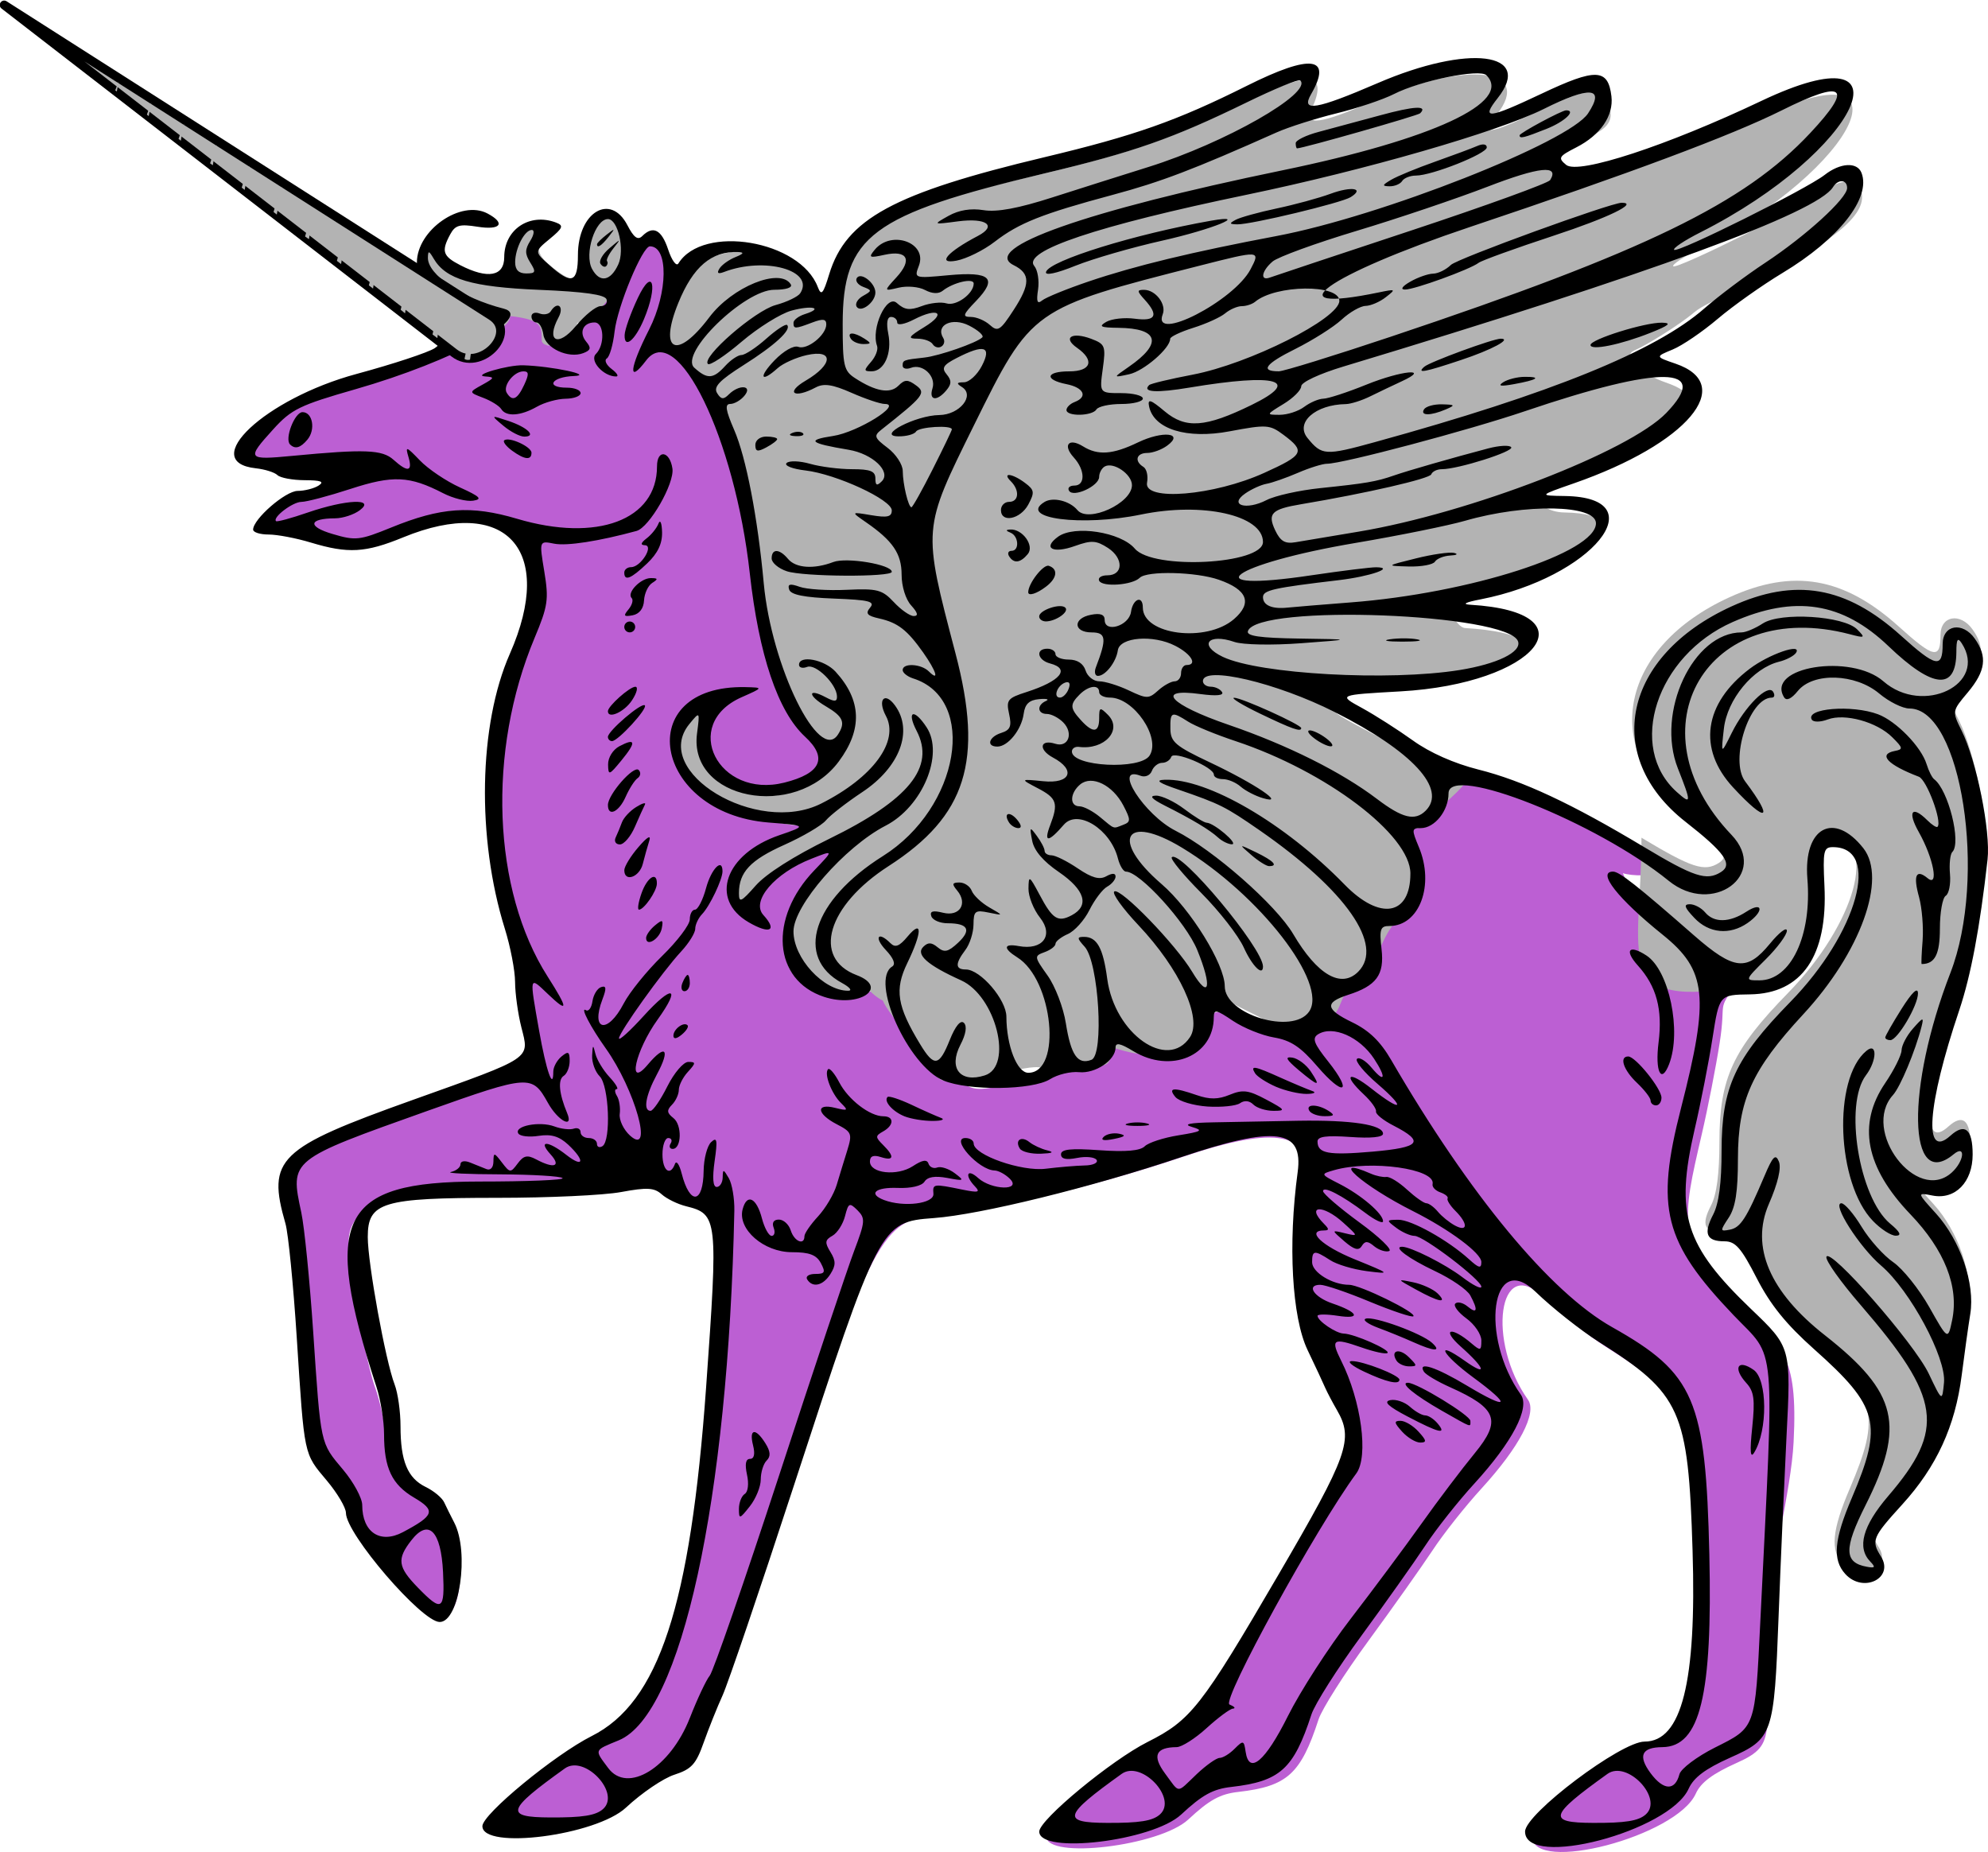 <?xml version="1.0" encoding="UTF-8" standalone="no"?>
<!-- Created with Inkscape (http://www.inkscape.org/) -->

<svg
   xmlns:dc="http://purl.org/dc/elements/1.1/"
   xmlns:cc="http://creativecommons.org/ns#"
   xmlns:rdf="http://www.w3.org/1999/02/22-rdf-syntax-ns#"
   xmlns:svg="http://www.w3.org/2000/svg"
   xmlns="http://www.w3.org/2000/svg"
   xmlns:sodipodi="http://sodipodi.sourceforge.net/DTD/sodipodi-0.dtd"
   xmlns:inkscape="http://www.inkscape.org/namespaces/inkscape"
   width="906.799"
   height="844.771"
   id="svg6056"
   version="1.1"
   inkscape:version="0.48.3.1 r9886"
   sodipodi:docname="I.Party.svg">
  <defs
     id="defs6058" />
  <sodipodi:namedview
     inkscape:document-units="in"
     pagecolor="#ffffff"
     bordercolor="#666666"
     borderopacity="1.0"
     inkscape:pageopacity="0.0"
     inkscape:pageshadow="2"
     inkscape:zoom="0.18888889"
     inkscape:cx="1831.8083"
     inkscape:cy="-536.77584"
     inkscape:current-layer="layer1"
     id="namedview6060"
     showgrid="false"
     units="in"
     fit-margin-top="0"
     fit-margin-left="0"
     fit-margin-right="0"
     fit-margin-bottom="0"
     inkscape:window-width="1215"
     inkscape:window-height="776"
     inkscape:window-x="65"
     inkscape:window-y="24"
     inkscape:window-maximized="1" />
  <g
     inkscape:groupmode="layer"
     id="layer4"
     inkscape:label="Color"
     style="display:inline"
     sodipodi:insensitive="true"
     transform="translate(11.798,52.001)">
    <path
       d="m 251.587,95.278 c -4.984,12.804 -3.091,12.626 -54.526,5.155 3.015,-25.417 -15.622,-25.737 -15.622,-31.447 0,-12.858 15.461,-28.658 27.225,-23.073 8.223,3.899 9.192,4.929 -1.119,3.469 -7.95,-1.127 -14.85,2.399 -17.078,6.097 -4.02,6.656 0.849,13.69 8.652,17.273 12.22,5.602 21.118,1.698 21.118,-5.891 0,-10.985 9.211,-21.357 20.979,-17.35 3.447,1.172 3.027,2.133 -2.832,6.438 -6.887,5.057 -4.809,8.734 1.996,14.124 9.844,7.801 12.594,6.917 12.594,-4.058 0,-16.938 14.448,-24.704 21.97,-11.811 2.871,4.929 4.62,6.067 6.607,4.301 4.842,-4.291 8.578,-2.546 11.53,5.39 1.593,4.28 3.619,6.736 4.515,5.46 -29.497,24.848 -19.636,17.731 -46.009,25.925 z"
       id="path8263-4-9-6-7"
       inkscape:connector-curvature="0"
       style="fill:#b3b3b3;display:inline"
       sodipodi:nodetypes="ccsccccscccsccccc"
       inkscape:transform-center-x="-157.24785"
       inkscape:transform-center-y="173.30604" />
    <path
       d="m 465.489,785.719 c 0,-5.36 32.84,-32.52 49.44,-40.88 19.72,-9.92 24.48,-15.96 59.52,-76.04 32.04,-54.88 34.56,-62.04 26.8,-75.4 -2,-3.44 -4.32,-7.88 -5.24,-9.92 -0.88,-2.08 -4.52,-9.88 -8.12,-17.4 -7.16,-14.96 -9,-48.32 -4.52,-81.2 2.68,-19.64 -12.098,-23.864 -55.218,-9.344 -40.84,13.76 -89.825,25.231 -111.145,26.791 -24.36,1.8 -29.604,4.498 -68.964,125.058 -15.2,46.56 -29.357,85.245 -31.837,90.725 -2.48,5.44 -6.36,15.16 -8.64,21.56 -3.48,9.84 -5.52,12.08 -13.28,14.6 -5.064,1.6 -15.016,8.36 -22.124,15 -13.64,12.76 -53.886,19.763 -60.668,13.97 -4.136,-3.533 32.932,-32.56 49.836,-41.08 30.612,-15.36 45.04,-59.32 52.2,-159 5.52,-77.24 5.966,-84.57 -8.474,-88.17 -3.88,-0.96 -8.864,-3.4 -11.128,-5.44 -3.416,-3.04 -6.584,-3.24 -18.512,-1.04 -7.912,1.48 -33.591,0.379 -56.663,0.379 -52.692,0 -71.496,9.428 -71.496,25.308 0,12 8.112,56.56 12.244,67.24 1.48,3.84 5.28,19.182 5.28,25.862 0,15.88 10.321,18.473 18.565,22.513 3.716,1.8 9.139,7.221 10.079,9.301 0.944,2.04 -0.867,6.2 0.713,9.24 7,13.52 3.951,37.892 -5.025,37.892 -8.204,0 -39.866,-36.325 -39.866,-45.885 0,-2.4 -3.928,-9.04 -8.732,-14.76 -10.588,-12.6 -10.188,-10.72 -13.692,-65.12 -1.56,-24.2 -3.876,-47.64 -5.148,-52.04 -8.52,-29.6 -3.564,-34.44 58.016,-56.44 55.168,-19.72 53.292,-18.48 49.572,-33.16 -1.556,-6.16 -2.84,-15.44 -2.86,-20.64 -0.016,-5.2 -2.12,-16.12 -4.676,-24.32 -12.908,-41.32 -11.964,-93.08 2.292,-125.4 20.932,-47.52 1.756,-78.803 -45.076,-59.579 -17.252,7.08 -24.821,10.749 -41.781,5.629 -6.72,-2.04 -16.05,-5.941 -19.942,-5.941 -3.892,0 -7.722,1.584 -7.722,0.344 0,-4.8 12.156,-14.714 17.716,-14.75 3.216,-0.02 7.528,-1.12 9.58,-2.44 2.752,-1.772 3.986,-6.614 -3.442,-6.642 -5.548,-0.02 -11.148,-1.068 -12.448,-2.328 -1.304,-1.256 -5.728,-2.652 -9.836,-3.1 -26.58,-2.884 1.326,-27.57 42.994,-38.83 16.612,-4.488 32.692,-9.792 35.728,-11.788 5.596,-3.676 24.631,-7.082 20.807,-7.082 -5.768,0 10.271,-3.223 10.271,-9.807 15.642,1.717 14.173,5.251 14.489,11.637 2.948,5.684 20.848,-0.553 49.057,-45.868 9.567,10.661 4.073,-8.579 10.124,16.738 1.6,4.14 -8.176,41.989 -5.416,32.933 19.557,3.935 20.206,15.069 26.834,31.219 8.119,19.783 9.721,13.592 9.604,30.765 -0.117,17.173 7.917,38.931 10.258,52.476 0.585,3.386 0.144,21.189 21.546,60.733 -5.773,-11.788 30.914,41.214 -40.901,19.899 -16.535,-18.79 6.857,-38.763 6.857,-38.763 0,0 -22.141,-9.181 -26.849,30.085 -1.772,14.783 47.125,33.42 61.122,30.161 8.75,-2.037 -25.523,6.144 -30.11,16.125 -5.958,12.962 -9.345,13.757 -4.692,21.212 4.653,7.455 11.853,-18.482 45.607,-25.681 -17.608,26.733 -22.351,36.022 -22.19,45.067 0.329,18.492 19.608,19.201 28.199,22.062 8.591,2.862 8.518,-6.677 15.833,-0.888 14.102,11.158 20.178,39.162 29.744,38.978 9.566,-0.185 8.452,4.582 17.968,3.448 9.516,-1.134 18.834,-7.521 28.097,-7.718 19.953,-0.425 26.149,4.087 24.852,-21.394 -0.366,-7.184 31.038,15.784 39.609,13.831 8.571,-1.954 5.168,-17.8 12.094,-19.388 6.925,-1.589 22.563,6.881 24.649,6.41 8.342,-1.885 16.534,3.339 20.198,-3.837 3.371,-6.6 12.338,-1.384 28.558,-35.285 9.024,-17.11 20.325,-14.096 21.634,-24.571 1.49,-3.599 -8.726,-27.478 -7.033,-26.273 26.814,-1.505 1.276,-26.649 35.16,-25 20.16,5.04 42.56,15.52 75.4,35.24 22.92,13.76 -20.12,11.895 -13.56,7.735 15.142,38.486 48.667,46.673 52.688,52.571 -9.284,12.669 -4.608,7.214 -7.688,26.854 -1.68,10.8 -5.36,29.64 -8.2,41.84 -8.92,38.68 -12.36,50.24 17.88,79.24 18.24,17.44 26.16,20.08 24.04,61.04 -1.12,22.48 -10.68,56.68 -11.52,79.2 -2.04,54.04 5.32,58.32 -14.32,67.08 -11.16,5 -16.48,9 -18.76,14.04 -8.76,19.52 -74.64,36.8 -74.64,19.6 0,-8.08 43.76,-41.04 54.48,-41.04 16.96,0 23.8,-27.16 21.92,-87.24 -1.96,-64.08 -5.24,-71.32 -42.8,-95.12 -8.2,-5.2 -21.24,-15.48 -28.92,-22.92 -19.96,-19.16 -25.48,20.4 -6.6,47.08 4.24,6 -3.88,21.52 -21.12,40.4 -7.48,8.16 -17.64,21 -22.56,28.52 -4.96,7.48 -18,25.92 -29,40.92 -11,15 -21.28,31.2 -22.84,35.96 -8.12,24.96 -14.32,30.52 -36.52,33.08 -8.4,0.92 -13.36,3.68 -22.92,12.6 -13.04,12.12 -64.72,18.32 -64.72,7.76 z"
       id="path8263"
       inkscape:connector-curvature="0"
       style="fill:#bc5fd3"
       sodipodi:nodetypes="scccccccccccccscccccsscscccssccccccccccsscccccccscccccssscccscsscsssssssssssccccccccccccccssccccccscccs" />
    <path
       d="m 315.077,128.039 c -62.467,-54.238 9.715,-70.92 25.12,-64.939 21.27,8.257 8.926,14.708 25.829,26.818 15.998,-42.872 29.28,-46.29 98.28,-62.738 41.04,-9.788 60.28,-16.568 92.12,-32.492 29.24,-14.628 37.76,-13.788 30.12,2.96 -3.72,8.108 3.72,7.096 29.12,-3.952 41.76,-18.164 71.96,-14.58 55.28,6.552 -7.8,9.88 -4.4,9.536 20.04,-2.024 24.76,-11.732 30.32,-11.524 31.84,1.204 1.04,8.852 -12.278,11.409 -23.238,17.025 -8.12,4.144 -1.242,11.079 2.598,14.259 5.48,4.532 46.04,-8.764 88.92,-29.132 71.48,-33.968 45,23.204 -27.76,59.94 -7.24,3.66 -12.6,7.236 -11.92,7.936 1.6,1.568 60.4,-27.712 68.64,-34.164 7.16,-5.6 14.88,-6.024 16.84,-0.924 4.4,11.468 -13.479,22.898 -39.159,38.358 -9.28,5.588 -29.838,11.873 -36.798,17.781 -6.96,5.908 -22.439,15.339 -26.839,17.143 -7.96,3.28 4.517,11.598 13.797,14.774 28.12,9.628 1.121,24.087 -50.399,42.059 -16.2,5.648 -7.882,17.085 4.118,17.269 42.16,0.648 1.962,28.842 -48.798,38.802 -7.08,1.36 -0.402,13.677 3.598,13.917 56.64,3.44 17.643,26.722 -46.597,22.884 -14.18,0.8 -9.833,14.717 -12.013,15.662 -2.18,0.945 53.578,28.429 59.038,31.409 0.75,0.41 -12.532,14.39 -23.454,19.575 -10.922,5.185 12.749,32.768 -2.013,39.588 -14.762,6.82 -13.891,28.229 -24.662,33.545 -10.771,5.316 -2.338,14.655 -21.737,20.163 -12.53,3.557 -10.968,-0.032 -25.275,-6.863 -15.416,-7.36 -14.209,-9.23 -16.822,-3.602 -17.574,37.85 -50.842,14.936 -49.209,19.223 1.95,5.118 0.549,7.526 -2.735,7.944 -3.283,0.417 -21.965,4.043 -27.542,1.2 -5.577,-2.844 -38.601,9.678 -43.533,5.013 -0.617,-0.583 -1.509,-1.5 -2.601,-2.667 -1.092,-1.168 -2.385,-2.586 -3.801,-4.173 -1.416,-1.587 -2.957,-3.342 -4.545,-5.182 -1.588,-1.841 -3.224,-3.767 -4.833,-5.696 -1.608,-1.929 -3.188,-3.861 -4.665,-5.714 -1.476,-1.853 -2.848,-3.626 -4.041,-5.236 -1.192,-1.611 -2.205,-3.059 -2.961,-4.262 -0.756,-1.203 -1.257,-2.162 -1.425,-2.793 -8.298,-4.156 -10.579,-12.859 -15.885,-11.837 -4.305,0.829 8.898,9.947 3.548,9.032 -7.758,-1.327 -15.3,0.027 -23.812,-9.428 -18.744,-20.819 8.89,-49.424 14.413,-54.747 5.523,-5.323 -8.44,-5.455 -43.87,22.859 -8.781,-26.868 35.633,-35.736 38.884,-40.372 0.813,-1.159 -1.058,-2.172 -4.155,-1.595 -18.656,3.473 -41.361,-3.415 -46.195,-6.217 -3.911,-2.267 -12.097,-15.104 -15.377,-15.424 -3.279,-0.321 3.294,-28.629 5.014,-28.099 7.087,2.184 5.154,22.439 13.599,31.266 8.445,8.827 23.592,11.662 26.473,10.814 22.478,-6.612 25.566,-16.583 13.584,-32.222 -15.732,-20.534 -24.008,-63.964 -38.79,-139.929 z"
       id="path8263-7"
       inkscape:connector-curvature="0"
       style="fill:#b3b3b3;fill-opacity:1;display:inline"
       sodipodi:nodetypes="csccccscccccccccccscccccccscssssssssssssssssscsscscsssssssscc" />
    <path
       d="m 736.936,330.107 c 22.92,13.76 28.72,15.68 35.28,11.52 5.56,-3.48 1.72,-8.92 -16.12,-22.88 -38.24,-29.92 -28.48,-75.76 21,-98.32 28.96,-13.2 52.16,-9.2 77.16,13.32 16.08,14.52 19.08,15.12 19.08,3.92 0,-8.88 9.12,-10.4 14.68,-2.48 5.8,8.2 4.92,14.8 -3.2,24.48 -7.2,8.56 -7.2,8.6 -2.92,17.28 6.92,13.88 13.36,45.92 11.92,58.96 -3.48,31.08 -7.6,52.92 -12.92,68.76 -14.64,43.4 -16.4,68.4 -4.04,57.24 6.64,-6 10.16,-3.04 10.16,8.56 0,12.6 -7.96,20.76 -18.32,18.72 -7.12,-1.4 -7.12,-1.4 1.56,8.16 11.16,12.32 17.92,32 15.68,45.84 -0.92,5.68 -2.68,18.24 -3.92,28 -2.96,23.24 -11.44,41.68 -27.08,58.88 -13.68,15.04 -14.28,16.48 -9.76,23.72 6.24,9.92 -8.12,17 -16.28,8 -5.92,-6.52 -5.12,-15.72 3.08,-34.84 14.24,-33.44 12.24,-41.4 -17.24,-67.64 -12.84,-11.44 -20,-20.32 -26.24,-32.48 -7.04,-13.72 -9.68,-16.76 -14.64,-16.76 -8.28,0 -9.76,-3.44 -5.2,-12.2 2.6,-5 3.84,-14.44 3.84,-29.2 0.04,-28.88 6.08,-41.92 31.28,-67.72 30.84,-31.56 41.64,-70.68 19.48,-70.68 -4.24,0 -4.6,1.68 -3.84,17.68 1.56,31.96 -10.28,49.16 -34,49.48 -63.764,12.124 -48.395,-12.997 -48.48,-67.32 z"
       id="path8263-4"
       inkscape:connector-curvature="0"
       style="fill:#b3b3b3;fill-opacity:1;display:inline"
       sodipodi:nodetypes="cccccsccccccsccccccccccscccsccc" />
  </g>
  <g
     inkscape:label="Definition"
     inkscape:groupmode="layer"
     id="layer1"
     style="display:inline"
     transform="translate(11.798,52.001)">
    <g
       id="g2494"
       transform="matrix(4,0,0,4,-105.002,-217.506)">
      <path
         inkscape:connector-curvature="0"
         id="path3261"
         d="m 141.81,250.24 c 0,-1.34 8.21,-8.13 12.36,-10.22 4.93,-2.48 6.12,-3.99 14.88,-19.01 8.01,-13.72 8.64,-15.51 6.7,-18.85 -0.5,-0.86 -1.08,-1.97 -1.31,-2.48 -0.22,-0.52 -1.13,-2.47 -2.03,-4.35 -1.79,-3.74 -2.25,-12.08 -1.13,-20.3 0.67,-4.91 -2.54,-5.32 -13.32,-1.69 -10.21,3.44 -22.86,6.55 -28.19,6.94 -6.09,0.45 -6.19,0.64 -16.03,30.78 -3.8,11.64 -7.42,22.28 -8.04,23.65 -0.62,1.36 -1.59,3.79 -2.16,5.39 -0.87,2.46 -1.38,3.02 -3.32,3.65 -1.266,0.4 -3.754,2.09 -5.531,3.75 -3.41,3.19 -16.378,4.86 -16.378,2.12 0,-1.36 8.233,-8.14 12.459,-10.27 7.653,-3.84 11.26,-14.83 13.05,-39.75 1.38,-19.31 1.33,-19.77 -2.28,-20.67 -0.97,-0.24 -2.216,-0.85 -2.782,-1.36 -0.854,-0.76 -1.646,-0.81 -4.628,-0.26 -1.978,0.37 -8.317,0.66 -14.085,0.66 -13.173,0 -14.806,0.5 -14.806,4.47 0,3 2.028,14.14 3.061,16.81 0.37,0.96 0.674,3.1 0.674,4.77 0,3.97 0.804,5.91 2.865,6.92 0.929,0.45 1.881,1.24 2.116,1.76 0.236,0.51 0.752,1.55 1.147,2.31 1.75,3.38 0.584,11.33 -1.66,11.33 -2.051,0 -10.693,-10.05 -10.693,-12.44 0,-0.6 -0.982,-2.26 -2.183,-3.69 -2.647,-3.15 -2.547,-2.68 -3.423,-16.28 -0.39,-6.05 -0.969,-11.91 -1.287,-13.01 -2.13,-7.4 -0.891,-8.61 14.504,-14.11 13.792,-4.93 13.323,-4.62 12.393,-8.29 -0.389,-1.54 -0.71,-3.86 -0.715,-5.16 -0.004,-1.3 -0.53,-4.03 -1.169,-6.08 -3.227,-10.33 -2.991,-23.27 0.573,-31.35 5.233,-11.88 -0.449,-18.086 -12.157,-13.28 -4.313,1.77 -6.286,1.88 -10.526,0.6 -1.68,-0.51 -3.851,-0.92 -4.824,-0.92 -0.973,0 -1.769,-0.25 -1.769,-0.56 0,-1.2 3.685,-4.405 5.075,-4.414 0.804,-0.005 1.882,-0.28 2.395,-0.61 0.688,-0.443 0.27,-0.604 -1.587,-0.611 -1.387,-0.005 -2.787,-0.267 -3.112,-0.582 -0.326,-0.315 -1.432,-0.663 -2.459,-0.775 -6.645,-0.721 1.058,-7.942 11.475,-10.757 4.153,-1.122 8.173,-2.449 8.932,-2.947 1.399,-0.919 3.264,-4.79 2.308,-4.79 -1.442,0 -4.352,-3.322 -4.352,-4.968 0,-3.707 5.036,-7.203 8.056,-5.593 2.111,1.125 1.498,1.929 -1.149,1.507 -2.041,-0.325 -2.54,-0.183 -3.112,0.882 -1.032,1.92 -0.849,2.473 1.154,3.505 3.137,1.616 5.011,1.274 5.011,-0.914 0,-3.167 2.898,-5.097 5.919,-3.943 0.885,0.339 0.777,0.615 -0.727,1.856 -1.768,1.459 -1.768,1.459 -0.021,3.013 2.527,2.249 3.233,1.994 3.233,-1.171 0,-4.883 3.709,-7.122 5.64,-3.404 0.737,1.42 1.186,1.749 1.696,1.24 1.243,-1.237 2.202,-0.734 2.96,1.553 0.409,1.235 0.929,1.943 1.159,1.575 2.8,-4.511 13.89,-2.635 15.9,2.692 0.4,1.035 0.61,0.791 1.3,-1.472 1.92,-6.299 7.32,-9.233 24.57,-13.345 10.26,-2.447 15.07,-4.142 23.03,-8.123 7.36,-3.686 9.83,-3.362 7.34,0.963 -1.18,2.04 0.6,1.74 7.6,-1.281 10.36,-4.469 17.83,-3.537 13.69,1.707 -1.95,2.471 -1.1,2.385 5.01,-0.505 6.19,-2.933 7.58,-2.881 7.96,0.301 0.26,2.213 -1.25,4.412 -3.99,5.815 -2.03,1.037 -2.13,1.211 -1.17,2.006 1.37,1.132 11.51,-2.191 22.23,-7.284 17.87,-8.491 11.25,5.802 -6.94,14.985 -1.81,0.916 -3.15,1.809 -2.98,1.985 0.4,0.392 15.1,-6.928 17.16,-8.541 1.79,-1.401 3.72,-1.506 4.21,-0.231 1.1,2.866 -2.59,7.544 -9.01,11.408 -2.32,1.398 -5.64,3.749 -7.38,5.226 -1.74,1.477 -4.05,3.054 -5.15,3.506 -1.99,0.82 -1.99,0.82 0.33,1.614 7.03,2.407 1.32,9.141 -11.56,13.634 -4.05,1.411 -4.05,1.411 -1.05,1.458 10.54,0.162 3.09,9.29 -9.6,11.78 -1.77,0.34 -2.18,0.56 -1.18,0.62 14.16,0.85 7.53,9.02 -8.01,9.88 -7.09,0.4 -7.09,0.4 -4.36,1.89 1.5,0.82 4.11,2.49 5.8,3.7 1.94,1.4 4.7,2.62 7.47,3.32 5.04,1.26 10.64,3.88 18.85,8.81 5.73,3.44 7.18,3.92 8.82,2.88 1.39,-0.87 0.43,-2.23 -4.03,-5.72 -9.56,-7.48 -7.12,-18.94 5.25,-24.58 7.24,-3.3 13.04,-2.3 19.29,3.33 4.02,3.63 4.77,3.78 4.77,0.98 0,-2.22 2.28,-2.6 3.67,-0.62 1.45,2.05 1.23,3.69 -0.8,6.12 -1.8,2.14 -1.8,2.15 -0.73,4.32 1.73,3.47 3.34,11.48 2.98,14.74 -0.87,7.77 -1.9,13.23 -3.23,17.19 -3.66,10.85 -4.1,17.1 -1.01,14.31 1.66,-1.5 2.54,-0.76 2.54,2.14 0,3.15 -1.99,5.19 -4.58,4.68 -1.78,-0.35 -1.78,-0.35 0.39,2.04 2.79,3.08 4.48,8 3.92,11.46 -0.23,1.42 -0.67,4.56 -0.98,7 -0.74,5.81 -2.86,10.42 -6.77,14.72 -3.42,3.76 -3.57,4.12 -2.44,5.93 1.56,2.48 -2.03,4.25 -4.07,2 -1.48,-1.63 -1.28,-3.93 0.77,-8.71 3.56,-8.36 3.06,-10.35 -4.31,-16.91 -3.21,-2.86 -5,-5.08 -6.56,-8.12 -1.76,-3.43 -2.42,-4.19 -3.66,-4.19 -2.07,0 -2.44,-0.86 -1.3,-3.05 0.65,-1.25 0.96,-3.61 0.96,-7.3 0.01,-7.22 1.52,-10.48 7.82,-16.93 7.71,-7.89 10.41,-17.67 4.87,-17.67 -1.06,0 -1.15,0.42 -0.96,4.42 0.39,7.99 -2.57,12.29 -8.5,12.37 -3.49,0.05 -3.49,0.05 -4.26,4.96 -0.42,2.7 -1.34,7.41 -2.05,10.46 -2.23,9.67 -1.11,13.22 6.45,20.47 4.56,4.36 4.56,4.36 4.03,14.6 -0.28,5.62 -0.69,14.83 -0.9,20.46 -0.51,13.51 -0.65,13.92 -5.56,16.11 -2.79,1.25 -4.12,2.25 -4.69,3.51 -2.19,4.88 -18.66,9.2 -18.66,4.9 0,-2.02 10.94,-10.26 13.62,-10.26 4.24,0 5.95,-6.79 5.48,-21.81 -0.49,-16.02 -1.31,-17.83 -10.7,-23.78 -2.05,-1.3 -5.31,-3.87 -7.23,-5.73 -4.99,-4.79 -6.37,5.1 -1.65,11.76 1.06,1.51 -0.97,5.39 -5.28,10.11 -1.87,2.04 -4.41,5.25 -5.64,7.13 -1.24,1.87 -4.5,6.48 -7.25,10.23 -2.75,3.75 -5.32,7.8 -5.71,8.99 -2.03,6.24 -3.58,7.63 -9.13,8.27 -2.1,0.23 -3.34,0.92 -5.73,3.15 -3.26,3.03 -16.18,4.58 -16.18,1.94 z m 13.77,-1.96 c 2.03,-1.83 -2.13,-6.22 -4.37,-4.62 -6.66,4.77 -6.9,5.57 -1.67,5.59 3.69,0.02 5.21,-0.22 6.04,-0.97 z m 55.4,0 c 2.03,-1.83 -2.13,-6.22 -4.37,-4.62 -6.66,4.77 -6.9,5.57 -1.67,5.59 3.69,0.02 5.21,-0.22 6.04,-0.97 z m -118.9,-0.62 c 2.025,-1.83 -2.131,-6.22 -4.368,-4.62 -6.662,4.77 -6.9,5.57 -1.673,5.59 3.692,0.02 5.21,-0.22 6.041,-0.97 z m 67.675,-3.96 c 1.08,-1.02 2.26,-1.86 2.63,-1.86 0.37,0 1.14,-0.47 1.71,-1.05 0.98,-0.98 1.06,-0.96 1.25,0.35 0.39,2.67 2.24,1.1 4.83,-4.09 1.4,-2.8 4.62,-7.8 7.16,-11.09 2.54,-3.3 6.16,-8.16 8.04,-10.8 1.88,-2.65 4.63,-6.28 6.1,-8.07 3.07,-3.74 2.55,-5.12 -2.81,-7.52 -1.44,-0.64 -2.78,-1.44 -2.99,-1.77 -0.76,-1.23 1.36,-0.54 4.91,1.59 4.78,2.87 5.17,2.33 0.7,-0.95 -3.57,-2.63 -4.46,-4.37 -0.96,-1.89 2.64,1.88 2.38,0.89 -0.44,-1.61 -2.29,-2.04 -1.11,-2.37 1.25,-0.34 0.99,0.84 1.09,0.81 1.09,-0.36 0,-0.7 -0.77,-1.84 -1.71,-2.52 -0.94,-0.69 -1.51,-1.45 -1.26,-1.69 0.25,-0.25 0.88,-0.1 1.4,0.33 1.1,0.91 1.22,0.43 0.31,-1.26 -0.35,-0.65 -2.17,-1.9 -4.04,-2.78 -2.98,-1.41 -4.82,-2.77 -3.74,-2.77 0.99,0 4.92,1.98 6.86,3.46 1.2,0.91 2.18,1.41 2.18,1.1 0,-0.78 -6.59,-5.8 -7.62,-5.8 -0.47,0 -1.4,-0.41 -2.07,-0.91 -1.17,-0.88 -1.17,-0.91 0.21,-0.93 1.47,-0.02 5.67,2.32 8.08,4.51 1.12,1.02 1.4,1.08 1.4,0.31 0,-1 -3.59,-3.68 -7.77,-5.79 -5.83,-2.93 -9.77,-6.44 -4.82,-4.28 0.59,0.26 1.38,0.42 1.75,0.37 0.38,-0.06 1.44,0.59 2.37,1.45 0.93,0.85 1.92,1.55 2.2,1.55 0.28,0 0.88,0.44 1.32,0.97 0.44,0.53 1.31,1.23 1.94,1.57 1.48,0.79 1.51,-0.22 0.05,-1.67 -0.6,-0.6 -1,-1.24 -0.89,-1.42 0.11,-0.18 -0.26,-0.49 -0.82,-0.69 -0.56,-0.19 -0.97,-0.62 -0.89,-0.95 0.38,-1.74 -7.05,-2.78 -11.25,-1.58 -1.55,0.45 -1.55,0.45 0.62,1.56 2.51,1.28 4.98,3.4 4.98,4.26 0,0.32 -0.91,-0.11 -2.02,-0.95 -2.68,-2.02 -4.82,-3.12 -4.82,-2.48 0,0.29 1.86,1.89 4.14,3.56 2.28,1.66 3.81,3.14 3.4,3.27 -0.4,0.14 -1.17,-0.11 -1.7,-0.54 -0.75,-0.63 -1.06,-0.63 -1.43,-0.03 -0.35,0.56 -0.86,0.42 -1.98,-0.54 -1.5,-1.3 -1.5,-1.3 0.06,-0.92 1.55,0.37 1.55,0.37 -0.19,-1.21 -2.33,-2.12 -4.31,-1.98 -2.18,0.15 0.58,0.58 0.58,0.74 0,0.74 -2.11,0 -0.25,1.77 3.46,3.28 4.15,1.69 4.16,1.71 1.4,1.36 -1.54,-0.2 -3.43,-0.76 -4.18,-1.26 -1.79,-1.16 -2.05,-1.13 -2.05,0.24 0,1.17 2.32,2.58 4.22,2.58 1.24,0 7.74,3.18 7.33,3.59 -0.15,0.15 -2.38,-0.59 -4.94,-1.65 -2.56,-1.07 -5.12,-1.94 -5.68,-1.94 -1.65,0 -0.72,1.41 1.4,2.13 2.94,1 3.3,1.82 0.63,1.41 -1.29,-0.2 -2.34,-0.2 -2.34,0 0,0.57 2.11,2 2.98,2.02 1.22,0.03 5.35,1.86 5,2.21 -0.17,0.17 -1.52,-0.12 -3,-0.64 -3.24,-1.13 -3.52,-0.94 -2.28,1.54 2.29,4.56 3.14,10.91 1.72,12.84 -4.54,6.15 -15.41,25.95 -14.46,26.35 0.56,0.23 0.74,0.44 0.39,0.47 -0.34,0.02 -1.68,1.02 -2.99,2.21 -1.3,1.19 -2.84,2.17 -3.42,2.18 -2.41,0.02 -2.83,0.98 -1.32,3.02 1.72,2.31 1.24,2.3 3.59,0.07 z m 23.44,-39.06 c -0.92,-1.02 -0.96,-1.24 -0.19,-1.24 0.51,0 1.44,0.55 2.06,1.24 0.92,1.01 0.96,1.24 0.19,1.24 -0.51,0 -1.44,-0.56 -2.06,-1.24 z m 0.62,-1.73 c -2.23,-1.17 -2.79,-1.7 -1.97,-1.87 0.62,-0.13 1.63,0.21 2.23,0.75 0.6,0.54 1.38,0.99 1.74,0.99 0.36,0 1,0.41 1.43,0.93 1.08,1.3 0.18,1.09 -3.43,-0.8 z m 3.91,-0.66 c -3.12,-1.78 -4.85,-3.2 -3.87,-3.19 1.04,0.01 7.12,3.72 7.12,4.35 0,0.75 0.27,0.84 -3.25,-1.16 z m -8.89,-4.47 c -1.36,-0.64 -1.99,-1.18 -1.38,-1.19 1.27,-0.02 5.43,1.61 5.43,2.12 0,0.62 -1.51,0.27 -4.05,-0.93 z m 3.71,-1.25 c -0.73,-1.17 0.34,-1.46 1.42,-0.38 0.97,0.96 0.98,1.04 0.02,1.04 -0.56,0 -1.21,-0.29 -1.44,-0.66 z m 1.9,-2.11 c -1.03,-0.46 -2.83,-1.2 -4,-1.63 -1.17,-0.44 -1.8,-0.9 -1.4,-1.04 0.94,-0.31 6.36,1.67 7.55,2.75 1.14,1.04 0.28,1.01 -2.15,-0.08 z m 0.31,-6 c -2.18,-1.2 -2.18,-1.2 -0.31,-0.82 1.02,0.21 2.28,0.78 2.78,1.26 1.23,1.21 0.17,1.02 -2.47,-0.44 z m 30.06,55.28 c 0.17,-0.63 1.98,-2 4.03,-3.03 4.68,-2.35 4.59,-2.09 5.19,-14.33 1.61,-32.9 1.88,-29.82 -3.06,-35 -7.95,-8.34 -8.92,-12.14 -5.98,-23.6 3.26,-12.72 2.94,-15.72 -2.09,-19.77 -5.12,-4.12 -7.54,-7.2 -5.66,-7.2 0.72,0 2.72,1.57 9.25,7.29 4.55,3.97 6.02,4.12 8.64,0.93 1.05,-1.28 1.92,-1.95 1.93,-1.48 0.01,0.46 -1.07,1.93 -2.4,3.25 -2.42,2.41 -2.42,2.41 -0.73,2.41 3.59,0 6,-5.1 5.47,-11.59 -0.47,-5.84 3.02,-7.74 6.38,-3.48 2.73,3.46 -0.31,11.88 -6.86,18.95 -5.87,6.35 -7.43,9.8 -7.44,16.45 0,3.77 -0.28,5.56 -1.05,6.73 -1.01,1.53 -1,1.59 0.13,1.37 1.22,-0.23 1.89,-1.28 3.94,-6.11 0.96,-2.27 1.27,-2.58 1.65,-1.66 0.3,0.72 -0.11,2.48 -1.15,4.86 -2.1,4.87 0.1,10.02 6.42,14.97 8.28,6.51 9.18,10.28 4.6,19.39 -2.48,4.93 -2.44,6.52 0.15,6.99 0.95,0.18 1.03,0.06 0.4,-0.59 -1.54,-1.59 -0.86,-4.07 2.03,-7.45 6.57,-7.66 6.07,-11.16 -3.11,-21.79 -2.29,-2.64 -4.05,-5.12 -3.92,-5.51 0.38,-1.14 10.01,9.84 11.67,13.32 1.53,3.21 1.53,3.21 1.74,1.02 0.27,-2.82 -3.86,-10.51 -7.17,-13.34 -2.48,-2.12 -5.66,-7.11 -4.53,-7.11 0.37,0 1.41,1.21 2.3,2.68 0.9,1.48 2.52,3.29 3.61,4.04 1.08,0.74 2.93,3.04 4.11,5.12 2.13,3.78 2.13,3.78 2.61,1.48 0.79,-3.8 -0.86,-7.99 -4.76,-12.06 -5.13,-5.36 -6.07,-10.26 -2.88,-14.96 1.02,-1.5 1.86,-3.19 1.87,-3.74 0.01,-0.56 0.59,-1.68 1.3,-2.48 1.16,-1.32 1.26,-1.34 0.98,-0.23 -0.71,2.79 -2.42,6.88 -3.25,7.8 -3.67,4.05 2.69,12.45 6.69,8.85 1.44,-1.3 1.63,-3.26 0.21,-2.08 -5.23,4.32 -5.44,-7.58 -0.36,-20.69 4.23,-10.92 1.25,-30.15 -4.67,-30.15 -0.78,0 -2.33,-0.77 -3.45,-1.71 -2.73,-2.29 -7.53,-2.44 -9.28,-0.29 -0.73,0.9 -1.29,1.16 -1.56,0.73 -2.16,-3.47 7.63,-5.05 11.32,-1.83 4.51,3.94 11.95,0.32 8.93,-4.34 -0.46,-0.71 -0.61,-0.47 -0.61,1.01 -0.03,4.41 -2.66,4.18 -7.72,-0.66 -5.27,-5.05 -10.71,-5.89 -17.79,-2.77 -8.69,3.83 -12.11,14.29 -6.34,19.41 1.64,1.46 1.65,1.22 0.09,-2.73 -2.53,-6.4 1.74,-15.5 7.27,-15.5 0.48,0 1.56,-0.46 2.42,-1.02 2.03,-1.32 9.23,-0.87 10.76,0.68 0.96,0.97 0.9,1.01 -0.84,0.55 -16.25,-4.26 -25.09,10.72 -13.5,22.87 4.33,4.54 -2.16,9.31 -7.15,5.25 -8.21,-6.68 -25.11,-13.39 -25.11,-9.98 0,1.99 -1.58,3.97 -3.17,3.97 -1.04,0 -1.05,0.16 -0.22,2.15 1.82,4.33 0.08,9.01 -3.35,9.01 -1.04,0 -1.16,0.35 -0.9,2.64 0.34,2.94 -0.58,4.18 -3.83,5.22 -2.69,0.86 -2.57,1.65 0.48,3.12 1.94,0.94 3.22,2.18 4.46,4.32 8.96,15.41 18.11,26.47 25.21,30.46 9.38,5.28 10.65,8.24 11.06,25.89 0.37,16.1 -1.05,21.95 -5.36,21.99 -2.37,0.02 -2.81,0.98 -1.34,2.97 1.48,1.99 2.79,2.04 3.29,0.12 z m 8.3,-39.55 c 0.33,-3.2 0.21,-4.1 -0.68,-5.07 -1.56,-1.72 -0.97,-2.76 0.84,-1.49 1.57,1.09 1.62,6.89 0.07,9.42 -0.45,0.74 -0.52,-0.09 -0.23,-2.86 z m 13.76,-23.55 c -4.15,-4.31 -4.6,-16.2 -0.74,-19.39 1.25,-1.04 1.22,1.11 -0.05,2.78 -2.52,3.32 -0.8,13.93 2.74,16.91 1.17,0.97 1.36,1.38 0.67,1.39 -0.54,0.01 -1.72,-0.75 -2.62,-1.69 z m -25.35,-13.72 c 0,-0.31 -0.7,-1.21 -1.55,-2.02 -1.55,-1.46 -2.06,-3.01 -1,-3.01 0.83,0 3.79,3.67 3.79,4.7 0,0.49 -0.28,0.88 -0.62,0.88 -0.34,0 -0.62,-0.25 -0.62,-0.55 z m 0.91,-6.64 c 0.47,-3.77 -0.23,-6.4 -2.37,-8.77 -1.58,-1.76 -0.99,-2.43 0.99,-1.13 2.59,1.69 4.03,8.62 2.58,12.39 -0.9,2.33 -1.62,0.84 -1.2,-2.49 z m 25.85,-0.56 c 0,-0.17 0.84,-1.64 1.86,-3.26 1.2,-1.9 1.86,-2.53 1.87,-1.77 0.01,1.37 -2.33,5.34 -3.15,5.34 -0.32,0 -0.58,-0.14 -0.58,-0.31 z m 4.26,-11.07 c 0.11,-1.48 -0.07,-3.69 -0.4,-4.91 -0.7,-2.51 -0.35,-3.27 0.97,-2.18 1.31,1.09 0.67,-2.28 -1,-5.25 -1.33,-2.35 -0.8,-3.11 0.96,-1.36 0.53,0.53 1.06,0.87 1.17,0.75 0.56,-0.55 -1.23,-5.37 -2.13,-5.71 -3.58,-1.37 -4.69,-2.56 -2.74,-2.94 0.97,-0.18 0.94,-0.34 -0.28,-1.55 -1.75,-1.76 -5.44,-2.77 -7.37,-2.04 -0.82,0.31 -1.63,0.32 -1.81,0.03 -0.81,-1.3 4.57,-1.74 7.55,-0.62 2.07,0.78 4.91,3.69 5.53,5.68 0.24,0.78 0.63,1.55 0.86,1.72 1.62,1.21 3.13,7.25 2.08,8.3 -0.25,0.25 -0.37,1.38 -0.27,2.52 0.1,1.14 -0.12,2.26 -0.49,2.48 -0.36,0.23 -0.66,1.9 -0.66,3.72 0,2.96 -0.57,4.06 -2.08,4.06 -0.06,0 -0.01,-1.21 0.11,-2.7 z m -26.04,-2.57 c -1.13,-1.19 -1.24,-1.55 -0.5,-1.55 0.53,0 1.31,0.42 1.74,0.93 1.01,1.21 2.77,1.18 4.69,-0.07 1.92,-1.25 2.06,-0.05 0.15,1.28 -2.03,1.41 -4.41,1.19 -6.08,-0.59 z m 4.43,-14.87 c -4.07,-4.4 -3.35,-9.56 1.89,-13.53 2.19,-1.66 6,-2.98 5.29,-1.83 -0.22,0.35 -1.1,0.82 -1.96,1.03 -2.96,0.74 -5.89,4.3 -6.27,7.61 -0.34,2.99 -0.34,2.99 0.89,0.51 1.49,-3.02 4.13,-5.65 4.72,-4.7 0.23,0.37 0.16,0.67 -0.15,0.67 -2.56,0 -4.84,7.16 -3.04,9.55 3.34,4.43 2.49,4.86 -1.37,0.69 z m -118.97,106.12 c 0.85,-2.18 1.88,-4.36 2.27,-4.83 0.4,-0.47 3.96,-10.76 7.92,-22.86 3.95,-12.11 7.81,-23.64 8.56,-25.61 1.25,-3.31 1.28,-3.68 0.37,-4.6 -0.92,-0.91 -1.03,-0.85 -1.42,0.66 -0.23,0.91 -0.87,1.92 -1.43,2.24 -0.86,0.48 -0.9,0.78 -0.24,1.85 0.63,1.02 0.63,1.52 0.01,2.51 -0.84,1.34 -2.04,1.62 -2.66,0.62 -0.21,-0.34 0.2,-0.62 0.92,-0.62 1.11,0 1.2,-0.18 0.64,-1.24 -0.51,-0.94 -1.31,-1.24 -3.3,-1.24 -3.21,0 -6.21,-2.62 -5.62,-4.89 0.49,-1.86 1.59,-1.33 2.21,1.06 0.29,1.09 0.78,1.97 1.1,1.97 0.32,0 0.43,-0.41 0.23,-0.93 -0.22,-0.58 0,-0.93 0.6,-0.93 0.53,0 1.14,0.56 1.35,1.24 0.4,1.26 1.56,1.74 1.56,0.66 0,-0.33 0.7,-1.34 1.55,-2.26 0.85,-0.92 1.81,-2.53 2.13,-3.6 0.32,-1.06 0.86,-2.84 1.21,-3.95 0.58,-1.88 0.5,-2.08 -1.2,-2.96 -2.3,-1.19 -2.43,-2.43 -0.19,-1.87 1.47,0.36 1.54,0.31 0.66,-0.56 -1.09,-1.08 -1.95,-3.36 -1.46,-3.85 0.17,-0.18 0.75,0.5 1.27,1.5 1.02,1.97 3.49,3.87 5.03,3.87 1.25,0 1.23,1.03 -0.03,1.73 -0.9,0.51 -0.9,0.64 0,1.54 1.34,1.33 1.24,1.86 -0.26,1.38 -0.85,-0.27 -1.24,-0.11 -1.24,0.51 0,1.36 3.11,1.69 4.89,0.53 1.1,-0.72 1.62,-0.8 1.79,-0.28 0.14,0.4 0.59,0.59 1,0.43 0.42,-0.15 1.31,0.14 1.99,0.65 1.15,0.87 1.09,0.91 -0.86,0.54 -1.41,-0.26 -2.25,-0.12 -2.59,0.43 -0.31,0.48 -1.53,0.77 -3.05,0.71 -2.55,-0.1 -3.42,0.67 -1.56,1.38 2.24,0.85 5.72,0.42 5.63,-0.71 -0.09,-1.15 -0.04,-1.16 3.34,-0.47 1.78,0.36 2.04,0.3 1.4,-0.37 -1.22,-1.27 -0.91,-2.11 0.36,-0.96 1.53,1.38 5,1.47 3.62,0.09 -0.51,-0.51 -1.3,-0.94 -1.75,-0.95 -1.81,-0.04 -5.09,-3.7 -3.32,-3.7 0.52,0 0.94,0.28 0.94,0.62 0,1.32 5.47,3.23 8.23,2.88 1.46,-0.18 3.45,-0.35 4.41,-0.37 0.96,-0.01 1.58,-0.3 1.38,-0.63 -0.21,-0.33 -1.21,-0.43 -2.22,-0.23 -1.26,0.25 -1.84,0.12 -1.84,-0.41 0,-0.59 1.11,-0.7 4.39,-0.47 3.01,0.21 4.63,0.07 5.16,-0.45 0.41,-0.41 2.15,-0.98 3.85,-1.25 2.66,-0.43 2.87,-0.56 1.54,-0.95 -1.08,-0.31 -0.32,-0.48 2.49,-0.53 2.22,-0.04 6.56,-0.12 9.64,-0.18 6.05,-0.1 9.65,0.45 9.65,1.48 0,0.4 -1.39,0.54 -3.73,0.37 -2.73,-0.19 -3.74,-0.06 -3.74,0.51 0,1.38 1.23,1.6 6.3,1.16 5.44,-0.48 5.95,-1.12 2.38,-2.96 -1.18,-0.6 -2.08,-1.33 -2.01,-1.62 0.07,-0.29 -0.56,-1.17 -1.4,-1.95 -2.43,-2.28 -1.77,-2.75 0.89,-0.65 3.48,2.74 4.02,2.33 0.69,-0.54 -1.54,-1.32 -2.6,-2.61 -2.35,-2.86 0.25,-0.24 1.01,0.22 1.69,1.04 1.51,1.8 1.68,1.11 0.26,-1.05 -1.65,-2.51 -4.71,-3.84 -6.39,-2.79 -0.71,0.45 -0.48,1.05 1.17,3.12 2.84,3.58 1.75,4.04 -1.26,0.53 -1.9,-2.22 -3.02,-2.96 -4.94,-3.29 -1.36,-0.23 -3.46,-1.08 -4.67,-1.89 -1.91,-1.29 -2.18,-1.35 -2.19,-0.42 -0.01,4.42 -4.89,6.47 -9.18,3.87 -1.48,-0.9 -2.02,-1.01 -2.02,-0.41 0,1.44 -2.3,2.99 -4.15,2.81 -0.97,-0.1 -2.46,0.26 -3.32,0.8 -2.01,1.26 -9.27,1.35 -12.17,0.15 -4.02,-1.68 -8.4,-11.42 -5.83,-13 0.42,-0.26 0.16,-0.94 -0.74,-1.89 -1.37,-1.46 -0.87,-2.18 0.54,-0.77 0.55,0.55 1.02,0.36 1.97,-0.78 1.69,-2.01 1.66,-0.48 -0.05,3.05 -1.47,3.03 -1.18,4.9 1.47,9.26 1.59,2.62 2.16,2.54 3.38,-0.51 0.64,-1.59 1.23,-2.3 1.61,-1.93 0.37,0.37 0.23,1.29 -0.4,2.49 -1.39,2.68 -0.03,4.39 2.77,3.5 3.29,-1.03 1.28,-9.06 -2.71,-10.85 -3.81,-1.72 -5.19,-2.93 -4.3,-3.81 0.54,-0.54 0.94,-0.53 1.64,0.05 0.76,0.63 1.19,0.54 2.32,-0.51 1.57,-1.46 1.17,-2.23 -1.17,-2.23 -0.88,0 -1.72,-0.36 -1.87,-0.8 -0.2,-0.58 0.17,-0.69 1.34,-0.4 1.89,0.47 2.85,-1.04 1.61,-2.53 -0.63,-0.75 -0.58,-0.92 0.26,-0.92 0.57,0 1.2,0.43 1.4,0.95 0.2,0.52 1.1,1.37 2,1.89 1.64,0.94 1.64,0.94 -0.07,0.59 -1.54,-0.32 -1.72,-0.18 -1.73,1.36 -0.01,0.95 -0.43,2.26 -0.94,2.92 -1.17,1.55 -1.15,2.21 0.07,2.21 1.66,0 4.62,3.45 4.62,5.38 0.01,3.31 1.21,6.4 2.5,6.4 3.87,0 2.85,-10.61 -1.27,-13.17 -1.63,-1.02 -1.56,-1.6 0.17,-1.28 2.73,0.51 4.03,-1.21 2.45,-3.22 -0.75,-0.94 -1.35,-2.45 -1.33,-3.34 0.02,-1.53 0.09,-1.49 1.24,0.66 1.5,2.84 2.11,3.23 3.7,2.38 2.04,-1.09 1.5,-2.88 -1.47,-4.92 -1.79,-1.22 -2.84,-2.45 -3.05,-3.58 -0.31,-1.6 -0.27,-1.64 0.54,-0.53 0.49,0.66 0.88,1.42 0.88,1.7 0,0.27 0.35,0.5 0.79,0.5 0.43,0 1.78,0.67 2.99,1.49 1.61,1.09 2.48,1.33 3.25,0.9 0.69,-0.38 1.06,-0.37 1.06,0.03 0,0.34 -0.43,0.86 -0.95,1.15 -0.53,0.29 -1.44,1.49 -2.03,2.67 -0.58,1.17 -1.7,2.41 -2.47,2.74 -0.77,0.34 -1.4,0.84 -1.4,1.11 0,0.27 -0.55,0.7 -1.24,0.95 -1.21,0.44 -1.2,0.51 0.33,2.66 0.87,1.21 1.81,3.66 2.09,5.45 0.58,3.65 1.36,4.77 2.92,4.17 1.46,-0.56 0.83,-11.12 -0.77,-12.89 -0.89,-0.98 -0.9,-1.13 -0.08,-1.13 1.48,0 2.18,1.26 2.65,4.79 0.85,6.28 6.88,10.52 9.44,6.64 1.42,-2.15 -1.17,-7.77 -5.88,-12.76 -1.82,-1.93 -3.06,-3.66 -2.75,-3.85 0.72,-0.45 7.01,6.05 8.88,9.17 1.95,3.25 2.31,1.75 0.58,-2.48 -1.27,-3.13 -6.56,-8.95 -8.13,-8.95 -0.3,0 -0.71,-0.68 -0.92,-1.5 -0.84,-3.34 -4.59,-5.68 -6.17,-3.85 -1.78,2.06 -2.33,2.07 -1.55,0.04 0.95,-2.49 0.75,-3.07 -1.42,-4.2 -2.02,-1.06 -2.02,-1.06 0.62,-0.8 3.12,0.32 3.77,-1.28 1.11,-2.7 -1.7,-0.91 -1.49,-2.13 0.27,-1.57 1.5,0.47 2.11,-1.23 0.89,-2.45 -0.53,-0.53 -1.36,-0.95 -1.84,-0.95 -1.1,0 -1.18,-1.01 -0.12,-1.48 0.43,-0.19 0.08,-0.29 -0.77,-0.21 -1.14,0.1 -1.62,0.55 -1.77,1.69 -0.25,1.8 -1.79,3.72 -3,3.72 -1.3,0 -0.98,-1.11 0.45,-1.56 1.03,-0.33 1.2,-0.75 0.89,-2.16 -0.35,-1.59 -0.18,-1.81 1.99,-2.5 3.88,-1.25 5.03,-2.65 2.68,-3.26 -1.45,-0.38 -1.69,-1.68 -0.31,-1.68 0.51,0 0.93,0.28 0.93,0.62 0,0.34 0.69,0.62 1.52,0.62 0.97,0 1.65,0.45 1.91,1.24 0.21,0.68 0.92,1.24 1.57,1.24 0.65,0 2.17,0.47 3.37,1.04 2.05,0.97 2.26,0.97 3.34,0 0.63,-0.57 1.48,-1.04 1.88,-1.04 0.4,0 0.73,-0.42 0.73,-0.93 0,-0.51 0.28,-0.93 0.62,-0.93 1.29,0 0.56,-1.25 -1.28,-2.19 -2.51,-1.3 -6.33,-1 -6.55,0.51 -0.19,1.34 -1.42,2.92 -2.27,2.92 -0.34,0 -0.44,-0.45 -0.23,-0.99 1.26,-3.27 1.17,-3.97 -0.49,-3.97 -2.1,0 -2.16,-1.62 -0.07,-2.01 1.07,-0.21 1.56,-0.03 1.56,0.59 0,1.52 2.77,0.68 3,-0.91 0.21,-1.52 1.35,-1.95 1.35,-0.51 0,3.13 7.25,4.05 10.4,1.32 2.12,-1.84 1.54,-3.35 -1.74,-4.49 -2.58,-0.9 -8.18,-1.04 -9.01,-0.22 -0.84,0.84 -4.25,1.09 -4.63,0.34 -0.17,-0.34 0.25,-0.62 0.93,-0.62 1.83,0 1.88,-1.94 0.08,-3.12 -1.35,-0.87 -1.88,-0.9 -3.76,-0.23 -2.53,0.91 -3.74,0.26 -1.94,-1.05 1.86,-1.36 7.15,-0.54 8.76,1.36 2.09,2.45 14.61,1.79 14.61,-0.76 0,-3.05 -6.87,-4.591 -13.92,-3.13 -6.74,1.39 -14.04,0.44 -11,-1.431 0.97,-0.601 2.88,-0.136 3.76,0.92 1.24,1.501 6.22,-0.775 6.22,-2.843 0,-1.256 -2.15,-2.711 -3.13,-2.113 -0.33,0.207 -0.61,0.733 -0.61,1.17 0,1.037 -2.93,2.395 -3.43,1.589 -0.21,-0.328 0.06,-0.596 0.6,-0.596 1.27,0 1.24,-1.776 -0.07,-3.211 -1.29,-1.417 -0.57,-2.273 1.06,-1.261 1.7,1.059 3.39,0.937 6.27,-0.453 2.84,-1.363 5.32,-1.082 3.32,0.374 -0.62,0.457 -1.64,0.83 -2.26,0.83 -1.25,0 -1.51,0.933 -0.45,1.587 0.38,0.23 0.56,1.039 0.42,1.796 -0.42,2.167 7.62,1.496 13.38,-1.117 4.51,-2.044 4.71,-2.447 2.16,-4.347 -1.56,-1.155 -1.91,-1.178 -6.13,-0.385 -4.89,0.919 -8.65,-0.248 -9.18,-2.849 -0.18,-0.894 0.17,-0.783 1.78,0.569 2.4,2.012 4.65,1.846 9.92,-0.732 5.77,-2.821 2.88,-3.638 -7.03,-1.985 -3.85,0.644 -5.49,0.547 -4.66,-0.276 0.16,-0.164 2.39,-0.698 4.95,-1.186 6.47,-1.232 16.74,-6.399 16.74,-8.42 0,-1.928 -7.27,-1.845 -9.61,0.11 -0.33,0.272 -1.01,0.494 -1.51,0.494 -0.5,0 -1.36,0.369 -1.9,0.82 -0.54,0.451 -2.17,1.193 -3.63,1.649 -1.45,0.456 -2.64,1.021 -2.64,1.254 0,1.084 -3,3.675 -4.67,4.042 -1.87,0.409 -1.87,0.409 -0.05,-0.847 3.89,-2.685 3.43,-4.395 -1.2,-4.447 -2.03,-0.024 -2.28,-0.147 -1.37,-0.677 0.62,-0.356 2.09,-0.518 3.27,-0.359 2.38,0.319 2.74,-0.378 1.12,-2.161 -0.9,-0.986 -0.91,-1.134 -0.08,-1.134 1.31,0 2.57,1.642 2.13,2.782 -1.28,3.315 8.13,-1.509 10.02,-5.138 1.13,-2.158 1.11,-2.16 -5.8,-0.402 -19.18,4.884 -19.16,4.871 -25.75,18.207 -5.9,11.947 -5.87,11.627 -2.1,26.017 3.22,12.25 1.24,18.53 -7.62,24.24 -7.01,4.51 -8.77,10.5 -3.66,12.44 3.79,1.43 0.27,3.79 -3.71,2.48 -5.81,-1.91 -6.35,-8.97 -1.11,-14.43 2.23,-2.33 2.23,-2.33 -0.33,-1.32 -4.2,1.64 -6.92,4.83 -5.48,6.42 1.63,1.79 0.74,2.23 -1.67,0.83 -4.52,-2.62 -2.71,-7.8 3.48,-9.93 3.18,-1.1 3.18,-1.1 -1.22,-1.45 -13.194,-1.06 -15.69,-15.72 -2.63,-15.44 2.05,0.05 2.05,0.05 -0.46,1.16 -6.96,3.09 -2.67,11.62 4.89,9.73 4.19,-1.05 4.99,-2.82 2.35,-5.25 -3.08,-2.85 -5.25,-9.29 -6.29,-18.62 -1.7,-15.382 -8.29,-28.927 -11.816,-24.275 -2.1,2.773 -1.925,0.923 0.333,-3.518 2.166,-4.258 2.218,-9.494 0.096,-9.494 -0.863,0 -3.706,6.855 -4.03,9.714 -0.169,1.494 -0.567,2.876 -0.884,3.071 -0.317,0.195 -0.07,0.738 0.549,1.206 0.62,0.468 0.847,0.851 0.505,0.851 -1.443,0 -3.064,-1.808 -2.301,-2.567 1.049,-1.045 0.941,-3.594 -0.153,-3.594 -1.31,0 -1.814,1.158 -0.954,2.19 0.597,0.716 0.53,0.978 -0.33,1.307 -1.71,0.654 -4.331,-0.563 -4.554,-2.114 -0.109,-0.761 -0.459,-1.383 -0.778,-1.383 -0.318,0 -0.579,-0.309 -0.579,-0.686 0,-0.378 0.411,-0.53 0.914,-0.338 0.502,0.193 1.079,0.083 1.281,-0.243 0.756,-1.219 1.576,-0.579 0.891,0.695 -1.461,2.719 -0.054,3.432 1.963,0.994 1.039,-1.255 2.312,-2.282 2.829,-2.282 0.517,0 0.825,-0.349 0.683,-0.775 -0.178,-0.538 -2.525,-0.87 -7.677,-1.085 -7.691,-0.322 -10.656,-1.2 -12.039,-3.566 -0.534,-0.913 -0.638,-0.93 -0.654,-0.108 -0.038,1.957 3.908,4.616 8.628,5.816 3.604,0.916 -5.735,5.999 -16.888,9.192 -6.357,1.82 -7.299,2.279 -9.373,4.566 -3.09,3.406 -3.001,3.528 2.208,3.031 8.239,-0.785 10.22,-0.708 11.503,0.448 1.626,1.466 2.202,1.361 1.707,-0.313 -0.376,-1.271 -0.26,-1.236 1.301,0.388 0.942,0.981 3,2.368 4.573,3.082 2.306,1.048 2.596,1.34 1.5,1.51 -0.747,0.116 -2.288,-0.269 -3.424,-0.855 -3.835,-1.98 -5.722,-2.067 -10.567,-0.486 -2.49,0.812 -5.007,1.477 -5.593,1.477 -0.992,0 -3.32,1.774 -2.891,2.194 0.106,0.11 1.73,-0.33 3.609,-0.979 4.356,-1.497 7.782,-1.65 5.944,-0.265 -0.665,0.504 -1.925,0.914 -2.801,0.924 -3.052,0.01 -3.204,0.94 -0.295,1.79 2.623,0.78 3.082,0.72 6.673,-0.74 5.673,-2.316 9.103,-2.554 14.347,-1 9.127,2.71 15.965,0.15 15.965,-5.975 0,-1.98 1.46,-1.775 1.758,0.246 0.251,1.708 -2.63,6.719 -4.094,7.119 -4.295,1.17 -7.948,1.74 -9.397,1.45 -1.701,-0.34 -1.701,-0.34 -1.119,3.18 0.525,3.18 0.415,3.93 -1.105,7.56 -5.421,12.94 -4.815,28.75 1.481,38.62 2.386,3.74 2.393,4.25 0.026,1.99 -2.145,-2.05 -2.116,-2.17 -0.985,4.23 0.798,4.51 1.608,6.84 1.608,4.63 0,-0.53 0.42,-1.3 0.934,-1.73 0.778,-0.64 0.933,-0.56 0.933,0.51 0,0.7 -0.306,1.47 -0.681,1.7 -0.681,0.42 -0.533,2.03 0.389,4.23 0.784,1.87 -1.043,0.91 -2.191,-1.16 -1.8,-3.23 -2.103,-3.21 -13.729,0.92 -15.751,5.61 -15.687,5.55 -14.391,11.59 0.352,1.64 0.959,7.73 1.351,13.52 0.886,13.13 0.789,12.68 3.415,15.81 1.2,1.43 2.182,3.24 2.182,4.03 0,3.11 2.046,4.47 4.644,3.09 3.59,-1.91 3.769,-2.46 1.278,-3.93 -2.537,-1.49 -3.432,-3.37 -3.432,-7.23 0,-1.5 -0.389,-3.93 -0.864,-5.39 -6.281,-19.3 -4.22,-23.42 11.706,-23.43 5.45,0 9.73,-0.17 9.513,-0.39 -0.218,-0.22 -3.416,-0.41 -7.107,-0.43 -3.691,-0.01 -6.221,-0.13 -5.622,-0.27 0.599,-0.13 1.089,-0.53 1.089,-0.88 0,-0.36 0.473,-0.45 1.09,-0.2 0.599,0.24 1.439,0.57 1.867,0.75 0.455,0.18 0.787,-0.16 0.798,-0.84 0.019,-1.08 0.075,-1.08 0.972,0.09 0.918,1.2 0.984,1.2 1.797,0.11 0.675,-0.91 1.096,-1 2.099,-0.47 2.057,1.1 2.899,0.81 1.649,-0.57 -1.476,-1.62 -0.31,-1.59 1.783,0.05 2.004,1.57 2.185,0.68 0.233,-1.15 -1.032,-0.96 -1.932,-1.23 -3.37,-1.01 -1.078,0.17 -2.124,0.05 -2.323,-0.27 -0.527,-0.85 2.413,-1.43 4.1,-0.81 0.794,0.3 1.794,0.41 2.222,0.26 0.428,-0.15 0.778,0.03 0.778,0.4 0,0.37 0.421,0.67 0.934,0.67 0.514,0 0.934,0.3 0.934,0.66 0,0.36 0.28,0.48 0.622,0.27 1.003,-0.61 0.757,-6.91 -0.311,-7.97 -0.513,-0.51 -0.901,-1.58 -0.861,-2.37 0.063,-1.27 0.108,-1.29 0.373,-0.2 0.166,0.68 0.882,1.87 1.593,2.64 0.71,0.76 1.085,1.39 0.834,1.39 -0.251,0 -0.238,0.35 0.028,0.78 0.267,0.42 0.41,1.35 0.32,2.05 -0.091,0.7 0.442,1.81 1.184,2.48 2.705,2.41 0.564,-5.25 -2.776,-9.95 -1.745,-2.45 -2.958,-4.78 -2.269,-4.36 0.303,0.19 0.641,-0.27 0.751,-1.02 0.111,-0.74 0.553,-1.47 0.984,-1.61 0.599,-0.2 0.635,0.13 0.155,1.39 -1.382,3.62 0.588,4.01 2.422,0.48 0.664,-1.28 2.631,-3.71 4.371,-5.41 1.736,-1.69 3.166,-3.57 3.166,-4.18 0,-0.61 0.27,-1.11 0.59,-1.11 0.33,0 0.91,-1.12 1.27,-2.48 0.6,-2.19 1.87,-3.48 1.87,-1.89 0,0.92 -1.45,3.97 -2.33,4.88 -0.43,0.45 -0.78,1.2 -0.78,1.67 0,0.47 -0.72,1.63 -1.6,2.58 -2.112,2.27 -7.122,9.27 -7.095,9.92 0.011,0.28 1.269,-0.86 2.795,-2.54 3.305,-3.64 4.33,-3.4 1.619,0.38 -2.556,3.55 -3.534,8.01 -1.131,5.15 2.031,-2.41 2.607,-1.79 1.038,1.12 -1.285,2.39 -1.59,4.15 -0.718,4.15 0.282,0 1.142,-1.25 1.912,-2.79 0.78,-1.55 1.84,-2.79 2.39,-2.79 0.88,0 0.88,0.12 -0.05,1.14 -0.57,0.62 -1.03,1.54 -1.03,2.04 0,0.5 -0.35,1.27 -0.777,1.7 -0.623,0.63 -0.591,0.93 0.157,1.52 1.01,0.78 0.94,3.52 -0.08,3.52 -0.34,0 -0.444,-0.28 -0.232,-0.62 0.211,-0.34 0.088,-0.62 -0.275,-0.62 -0.363,0 -0.659,0.84 -0.659,1.86 0,1.87 0.89,2.54 1.426,1.09 0.16,-0.43 0.5,0.06 0.76,1.08 0.94,3.68 2.47,3.49 2.51,-0.32 0.02,-1.35 0.4,-2.81 0.85,-3.24 0.68,-0.64 0.75,-0.26 0.4,2.17 -0.27,1.93 -0.19,2.94 0.24,2.94 0.36,0 0.67,-0.49 0.68,-1.08 0.02,-0.99 0.08,-0.98 0.7,0.08 0.37,0.64 0.66,2.32 0.63,3.72 -0.69,32.94 -6.03,57.42 -13.176,60.38 -2.863,1.18 -2.801,1.02 -1.211,3.16 2.203,2.97 7.077,-0.02 9.307,-5.7 z m 5.6,-23.85 c 0,-0.71 0.3,-1.47 0.66,-1.7 0.38,-0.23 0.49,-1.17 0.26,-2.2 -0.26,-1.2 -0.15,-1.8 0.34,-1.8 0.48,0 0.6,-0.55 0.35,-1.55 -0.48,-1.9 0.28,-2.03 1.4,-0.24 0.59,0.94 0.64,1.5 0.15,1.98 -0.37,0.37 -0.67,1.34 -0.67,2.16 0,0.81 -0.56,2.19 -1.25,3.06 -1.16,1.47 -1.24,1.49 -1.24,0.29 z m 32.03,-41.09 c -0.6,-0.96 0.18,-1.48 1.1,-0.73 0.44,0.35 1.36,0.78 2.04,0.94 0.83,0.21 0.58,0.33 -0.74,0.38 -1.09,0.04 -2.17,-0.22 -2.4,-0.59 z m 9.56,-1.33 c 0.33,-0.33 1.13,-0.49 1.76,-0.36 0.86,0.18 0.7,0.34 -0.6,0.6 -1.14,0.23 -1.55,0.15 -1.16,-0.24 z m 2.76,-1.53 c 0.6,-0.16 1.58,-0.16 2.18,0 0.6,0.15 0.11,0.28 -1.09,0.28 -1.2,0 -1.69,-0.13 -1.09,-0.28 z m -25.46,-0.81 c -1.37,-0.55 -2.42,-1.74 -1.94,-2.21 0.14,-0.15 1.36,0.25 2.71,0.88 1.34,0.64 2.86,1.31 3.37,1.5 0.51,0.19 0.09,0.35 -0.93,0.35 -1.03,0.01 -2.47,-0.23 -3.21,-0.52 z m 46.16,-0.63 c -0.49,-0.79 0.95,-0.79 2.18,0 0.76,0.49 0.68,0.61 -0.43,0.61 -0.75,0.01 -1.54,-0.27 -1.75,-0.61 z m -11.62,-0.49 c -1.6,-0.11 -3.25,-0.6 -3.66,-1.09 -0.89,-1.08 -0.22,-1.13 2.44,-0.21 1.48,0.51 2.44,0.5 3.75,-0.04 1.51,-0.62 2.14,-0.54 4.18,0.55 2.17,1.16 2.25,1.28 0.82,1.28 -0.86,0 -1.9,-0.32 -2.3,-0.72 -0.45,-0.45 -1.02,-0.5 -1.52,-0.15 -0.44,0.31 -2.11,0.48 -3.71,0.38 z m 7.8,-2.26 c -1.07,-0.47 -2.13,-1.15 -2.37,-1.53 -0.58,-0.94 -0.11,-0.86 2.93,0.51 1.45,0.65 3.06,1.32 3.57,1.5 0.52,0.17 0.25,0.33 -0.62,0.34 -0.86,0.01 -2.43,-0.36 -3.51,-0.82 z m 2.57,-1.92 c -1.41,-1.2 -1.58,-1.53 -0.69,-1.4 0.64,0.1 1.59,0.81 2.1,1.58 1.19,1.79 0.9,1.75 -1.41,-0.18 z m -71.27,-3.9 c 0,-0.75 1.18,-1.62 1.61,-1.19 0.16,0.16 -0.14,0.64 -0.66,1.07 -0.59,0.49 -0.95,0.54 -0.95,0.12 z m 1.02,-6 c 0.2,-0.51 0.47,-0.93 0.6,-0.93 0.14,0 0.25,0.42 0.25,0.93 0,0.51 -0.28,0.93 -0.61,0.93 -0.33,0 -0.44,-0.42 -0.24,-0.93 z m -4.134,-5.14 c 0,-0.33 0.453,-0.97 1.006,-1.43 0.87,-0.72 0.975,-0.67 0.778,0.34 -0.234,1.2 -1.784,2.15 -1.784,1.09 z m -0.529,-5.09 c 0.649,-1.85 1.792,-2.56 1.755,-1.09 -0.022,0.86 -1.467,2.95 -2.04,2.95 -0.201,0 -0.073,-0.84 0.285,-1.86 z m -1.958,-2.64 c 0.002,-0.42 0.725,-1.61 1.607,-2.63 1.013,-1.18 1.469,-1.44 1.239,-0.72 -0.2,0.63 -0.533,1.82 -0.74,2.64 -0.385,1.52 -2.111,2.11 -2.106,0.71 z m -0.989,-3.72 c 0.2,-0.42 0.521,-1.2 0.715,-1.73 0.193,-0.53 0.924,-1.32 1.624,-1.75 0.7,-0.44 1.151,-0.57 1.001,-0.28 -0.149,0.28 -0.661,1.42 -1.138,2.52 -0.476,1.11 -1.248,2.02 -1.715,2.02 -0.467,0 -0.686,-0.35 -0.487,-0.78 z m 44.85,-1.74 c -0.67,-1.08 0.09,-1.31 0.94,-0.29 0.49,0.59 0.54,0.95 0.13,0.95 -0.36,0 -0.85,-0.3 -1.07,-0.66 z m -45.728,-1.98 c 0.005,-1.2 2.938,-4.55 3.502,-3.99 0.278,0.27 0.227,0.69 -0.112,0.93 -0.34,0.23 -0.956,1.2 -1.369,2.13 -0.77,1.75 -2.027,2.33 -2.021,0.93 z m 0.019,-4.62 c -0.012,-0.78 0.545,-1.68 1.276,-2.07 1.885,-1 1.967,-0.49 0.253,1.6 -1.42,1.73 -1.508,1.76 -1.529,0.47 z m -0.022,-3.14 c 0,-0.68 3.841,-3.96 4.209,-3.6 0.358,0.36 -3.055,4.08 -3.74,4.08 -0.258,0 -0.469,-0.22 -0.469,-0.48 z m 0,-2.93 c 0,-0.58 2.484,-2.79 3.127,-2.79 0.35,0 0.178,0.7 -0.383,1.55 -0.875,1.33 -2.744,2.17 -2.744,1.24 z m 1.867,-9.61 c 0,-0.34 0.28,-0.62 0.623,-0.62 0.342,0 0.622,0.28 0.622,0.62 0,0.34 -0.28,0.62 -0.622,0.62 -0.343,0 -0.623,-0.28 -0.623,-0.62 z m 47.314,-1.2 c 0,-0.72 2.44,-1.54 2.98,-1 0.47,0.47 -1.06,1.55 -2.21,1.57 -0.42,0 -0.77,-0.25 -0.77,-0.57 z m -46.832,-0.8 c 0.414,-0.5 0.575,-1.08 0.358,-1.3 -0.595,-0.59 1.037,-2.28 2.193,-2.27 0.82,0 0.849,0.11 0.154,0.55 -0.473,0.3 -0.893,1.2 -0.934,2 -0.047,0.91 -0.525,1.54 -1.299,1.69 -1.011,0.19 -1.094,0.07 -0.472,-0.67 z m 45.582,-1.96 c 0,-1 1.73,-3.22 2.35,-3.01 1.09,0.36 0.95,1.42 -0.33,2.38 -1.06,0.81 -2.02,1.1 -2.02,0.63 z m -46.064,-2.24 c 0,-0.34 0.353,-0.62 0.784,-0.62 1.099,0 2.638,-2.48 1.556,-2.5 -0.524,-0.02 -0.456,-0.27 0.205,-0.78 0.544,-0.41 1.152,-1.17 1.351,-1.68 0.202,-0.52 0.385,-0.09 0.413,0.97 0.034,1.31 -0.49,2.41 -1.697,3.56 -1.844,1.76 -2.612,2.07 -2.612,1.05 z m 43.884,-1.86 c -0.21,-0.34 -0.09,-0.62 0.28,-0.62 0.92,0 0.82,-1.69 -0.12,-2.07 -0.55,-0.22 -0.56,-0.33 -0.05,-0.36 1.41,-0.1 2.81,1.85 2.02,2.8 -0.85,1.02 -1.59,1.11 -2.13,0.25 z m -0.93,-5.274 c 0,-0.512 0.42,-0.93 0.93,-0.93 1.12,0 1.23,-1.322 0.19,-2.356 -1.05,-1.043 0.18,-0.894 1.63,0.198 1.07,0.801 1.11,1.079 0.37,2.461 -0.91,1.691 -3.12,2.131 -3.12,0.627 z m -55.751,-6.77 c -0.664,-0.484 -1.067,-1.009 -0.897,-1.168 0.505,-0.469 3.112,0.711 3.112,1.407 0,0.886 -0.787,0.801 -2.215,-0.239 z m -25.318,-0.71 c -0.644,-0.642 0.532,-3.681 1.424,-3.681 1.157,0 1.514,1.987 0.562,3.13 -0.795,0.953 -1.411,1.124 -1.986,0.551 z M 80.71,89.934 c -1.47,-1.231 -1.47,-1.231 0.554,-0.559 2.194,0.728 3.271,1.79 1.817,1.79 -0.496,0 -1.563,-0.554 -2.371,-1.231 z M 80.461,88.027 C 80.237,87.665 79.31,87.085 78.402,86.74 76.75,86.111 76.75,86.111 78.306,85.25 c 1.402,-0.776 1.433,-0.87 0.312,-0.947 -1.575,-0.108 2.604,-1.327 4.357,-1.271 3.286,0.104 8.134,1.136 5.758,1.225 -2.563,0.096 -3.285,1.328 -0.778,1.328 0.856,0 1.556,0.279 1.556,0.62 0,0.341 -0.77,0.63 -1.712,0.642 -0.941,0.012 -2.412,0.42 -3.268,0.908 -1.865,1.062 -3.511,1.172 -4.07,0.272 z m 2.611,-2.757 c 0.567,-1.217 0.55,-1.546 -0.079,-1.546 -1.102,0 -2.392,1.664 -1.902,2.454 0.633,1.021 1.205,0.759 1.981,-0.908 z m 61.843,2.861 c 0,-0.304 0.42,-0.714 0.93,-0.91 1.54,-0.589 1.06,-1.643 -0.93,-2.039 -2.56,-0.51 -2.36,-1.458 0.31,-1.458 2.52,0 2.93,-1.263 0.89,-2.69 -1.67,-1.164 -0.57,-1.851 1.63,-1.018 1.58,0.599 1.67,0.816 1.31,3.414 -0.38,2.775 -0.38,2.775 2.1,2.775 1.36,0 2.47,0.279 2.47,0.62 0,0.341 -1.1,0.62 -2.45,0.62 -1.35,0 -2.63,0.279 -2.84,0.62 -0.47,0.769 -3.42,0.826 -3.42,0.066 z M 94.53,79.576 c 0.021,-0.617 0.698,-2.517 1.504,-4.222 1.711,-3.618 2.331,-1.466 0.7,2.424 -1.019,2.428 -2.26,3.441 -2.204,1.798 z m -20.707,141.09 c -0.23,-4.73 -1.658,-6.16 -3.621,-3.63 -1.666,2.14 -1.54,3.03 0.757,5.39 2.741,2.82 3.077,2.61 2.864,-1.76 z m 98.752,-63.92 c 2.24,-3.18 -5.63,-13.35 -14.48,-18.7 -6.54,-3.96 -8.24,-0.94 -2.34,4.14 3.31,2.85 7.21,9.15 7.21,11.66 0,3.22 7.75,5.56 9.61,2.9 z m -7.43,-7.3 c -0.62,-1.37 -2.8,-4.17 -4.85,-6.23 -2.04,-2.05 -3.56,-3.89 -3.37,-4.08 0.95,-0.94 10.4,10.37 10.4,12.46 0,1.16 -1.23,-0.05 -2.18,-2.15 z m -45.82,4.03 c -5.44,-2.94 -3.35,-9.44 4.66,-14.48 8.75,-5.5 10.85,-17.92 3.43,-20.26 -0.65,-0.21 -1.18,-0.64 -1.18,-0.95 0,-0.83 2.11,-0.72 2.99,0.16 1.23,1.22 0.85,-0.03 -0.65,-2.16 -1.82,-2.57 -2.88,-3.4 -5.01,-3.88 -1.39,-0.31 -1.6,-0.57 -1.04,-1.24 0.59,-0.7 -0.12,-0.88 -4.12,-1.03 -3.38,-0.13 -4.91,-0.43 -5.11,-1.02 -0.21,-0.64 0.08,-0.72 1.2,-0.32 0.81,0.29 3.22,0.44 5.36,0.34 3.49,-0.16 4.04,-0.02 5.37,1.4 0.81,0.87 1.83,1.59 2.27,1.59 0.56,0 0.47,-0.37 -0.29,-1.21 -0.63,-0.69 -1.09,-2.18 -1.09,-3.5 0,-2.4 -1,-3.87 -4.07,-5.99 -1.72,-1.19 -1.72,-1.19 0.61,-0.8 1.85,0.31 2.34,0.19 2.34,-0.548 0,-1.212 -6.33,-4.138 -9.84,-4.551 -1.49,-0.174 -2.45,-0.553 -2.16,-0.845 0.29,-0.292 1.5,-0.254 2.68,0.085 1.18,0.338 3.34,0.614 4.8,0.614 2.08,0 2.65,0.228 2.65,1.055 0,0.808 0.17,0.883 0.73,0.324 1.1,-1.096 -1.04,-3.133 -3.77,-3.591 -4.48,-0.75 -4.89,-1.106 -1.78,-1.577 2.79,-0.423 7.99,-3.651 5.88,-3.651 -0.49,0 -2.19,-0.57 -3.77,-1.266 -2.18,-0.961 -3.17,-1.11 -4.09,-0.62 -2.48,1.323 -3.52,0.618 -1.14,-0.777 3.14,-1.846 3.21,-3.603 0.11,-2.907 -1.22,0.274 -2.71,0.943 -3.31,1.484 -1.94,1.748 -2.22,1.046 -0.36,-0.891 1.03,-1.065 2.19,-1.728 2.7,-1.535 1.02,0.393 3.2,-1.346 3.2,-2.56 0,-0.622 -0.38,-0.674 -1.6,-0.214 -1.97,0.747 -2.14,0.749 -2.14,0.027 0,-0.318 0.59,-0.762 1.3,-0.987 2.19,-0.694 0.82,-1.042 -1.55,-0.391 -1.22,0.338 -3.78,1.932 -5.67,3.543 -1.89,1.612 -3.62,2.751 -3.84,2.532 -0.76,-0.757 5.34,-6.062 7.72,-6.714 1.3,-0.354 2.56,-0.961 2.81,-1.349 1.69,-2.601 -4.05,-4.201 -8.69,-2.425 -0.69,0.261 -0.85,0.14 -0.52,-0.39 0.26,-0.423 1.08,-1.01 1.82,-1.306 0.95,-0.384 1.04,-0.548 0.31,-0.577 -3.04,-0.117 -5.14,1.668 -6.82,5.795 -2.276,5.589 -0.18,6.569 3.53,1.647 2.62,-3.491 8.09,-5.702 9.29,-3.76 0.23,0.37 -0.53,0.62 -1.88,0.62 -3.4,0 -10.89,7.297 -9.12,8.888 1.48,1.342 2.16,1.302 3.53,-0.208 0.62,-0.682 1.46,-1.24 1.85,-1.24 0.4,0 1.67,-0.835 2.82,-1.856 1.14,-1.021 2.22,-1.725 2.38,-1.565 0.54,0.539 -1.38,2.307 -4.98,4.584 -2.75,1.748 -3.44,2.472 -3,3.18 0.45,0.731 0.73,0.761 1.34,0.148 1.18,-1.177 2.77,-1.034 1.77,0.16 -0.42,0.511 -1.15,0.93 -1.61,0.93 -0.64,0 -0.53,0.699 0.44,2.945 1.37,3.155 2.69,9.99 3.38,17.52 0.89,9.51 6.33,20.58 8.47,17.22 0.88,-1.37 0.58,-2.04 -1.38,-3.2 -2.1,-1.23 -2.11,-2.15 -0.01,-1.03 1,0.53 1.29,0.51 1.27,-0.11 -0.03,-1.39 -2.41,-3.74 -3.4,-3.36 -0.51,0.2 -0.93,0.09 -0.93,-0.24 0,-1.15 2.9,-0.6 4.17,0.79 2.97,3.25 3.09,6.57 0.37,10.23 -5.01,6.75 -17.17,4.35 -16.17,-3.18 0.33,-2.55 0.33,-2.55 -0.87,-1.09 -4.466,5.45 7.69,12.78 15.04,9.07 5.89,-2.97 8.93,-7.1 7.36,-10.01 -0.98,-1.83 -0.14,-2.79 1.04,-1.18 2.13,2.9 0.55,7.06 -3.73,9.89 -1.79,1.19 -3.66,2.64 -4.15,3.23 -0.49,0.58 -2.61,1.83 -4.73,2.78 -3.87,1.73 -5.18,3.12 -5.18,5.51 0,1.14 0.24,1.03 1.91,-0.86 1.18,-1.34 4.35,-3.36 8.36,-5.32 9.13,-4.46 12.15,-8.19 9.99,-12.33 -1.18,-2.29 -0.3,-2.6 1.14,-0.4 2.02,3.07 -0.47,9.06 -4.68,11.22 -4.66,2.41 -10.5,9.1 -10.5,12.05 0,3.06 3.42,6.77 6.23,6.77 0.51,0 0.2,-0.39 -0.69,-0.88 z m -6.31,-46.96 c -0.95,-0.32 -1.72,-0.97 -1.72,-1.46 0,-1.14 0.89,-1.12 1.87,0.06 0.88,1.05 2.94,1.2 5.17,0.35 1.51,-0.57 6.66,0.29 6.66,1.12 0,0.62 -10.11,0.57 -11.98,-0.07 z m -3.58,-14.403 c 0,-0.538 0.54,-0.952 1.24,-0.952 0.69,0 1.25,0.13 1.25,0.288 0,0.159 -0.56,0.587 -1.25,0.952 -0.99,0.53 -1.24,0.472 -1.24,-0.288 z m 4.24,-1.375 c 0.45,-0.18 0.98,-0.158 1.19,0.049 0.21,0.206 -0.16,0.352 -0.82,0.325 -0.72,-0.03 -0.87,-0.176 -0.37,-0.374 z m 64.5,61.458 c 3.01,-3.01 -1.37,-9.29 -11.24,-16.14 -3.92,-2.71 -4.47,-2.99 -9.26,-4.64 -2.27,-0.77 -2.69,-1.08 -1.56,-1.12 4.89,-0.17 13.71,4.97 20.52,11.96 4.03,4.13 7.5,3.54 7.5,-1.27 0,-4.4 -9.58,-11.65 -19.92,-15.09 -2.23,-0.74 -4.67,-1.74 -5.43,-2.23 -1.88,-1.2 -2.05,-1.14 -2.02,0.82 0.02,1.5 0.57,1.97 4.51,3.83 5.14,2.43 8.79,4.89 6.05,4.08 -0.86,-0.25 -2,-0.84 -2.54,-1.31 -0.54,-0.48 -1.45,-0.86 -2.02,-0.86 -0.58,0 -1.04,-0.23 -1.04,-0.51 0,-0.86 -4.61,-2.78 -4.86,-2.03 -0.13,0.37 -0.59,0.68 -1.04,0.68 -0.45,0 -0.98,0.41 -1.17,0.92 -0.2,0.52 -0.77,0.76 -1.31,0.55 -3.21,-1.22 0.45,4.48 4.02,6.28 4.3,2.17 11.47,8.47 13.42,11.8 2.73,4.63 5.45,6.21 7.39,4.28 z m -12.18,-13.32 c -1.47,-1.27 -1.47,-1.27 0.55,-0.3 1.99,0.97 2.56,1.57 1.47,1.57 -0.3,0 -1.21,-0.57 -2.02,-1.27 z m -3.79,-1.99 c -0.96,-0.88 -2.93,-2.06 -6.09,-3.65 -1.49,-0.76 -1.8,-1.11 -0.99,-1.13 0.65,-0.01 2.11,0.68 3.23,1.53 1.12,0.85 2.27,1.56 2.55,1.56 0.84,0.03 3.68,2.44 2.88,2.46 -0.4,0 -1.11,-0.34 -1.58,-0.77 z m -10.82,-1.45 c 0.87,-0.33 0.87,-0.56 0.02,-2.2 -1.22,-2.34 -3.59,-3.5 -4.92,-2.41 -1.19,0.99 -1.24,2.5 -0.08,2.5 0.47,0 1.52,0.55 2.33,1.22 1.74,1.44 1.45,1.35 2.65,0.89 z m 34.49,-1.61 c 2.47,-2.46 -1.5,-6.77 -10.35,-11.24 -6.64,-3.36 -15.05,-5.34 -15.05,-3.54 0,0.35 0.4,0.64 0.9,0.64 0.49,0 1.07,0.27 1.28,0.61 0.24,0.39 -0.66,0.47 -2.46,0.23 -5.26,-0.72 -3.51,1.2 3.19,3.5 6.76,2.32 12.88,5.38 16.94,8.46 2.9,2.2 4.33,2.55 5.55,1.34 z m -12.67,-8.23 c -0.67,-0.5 -0.92,-0.92 -0.55,-0.93 0.36,-0.01 1.2,0.39 1.86,0.89 0.67,0.5 0.92,0.92 0.55,0.93 -0.36,0.01 -1.2,-0.39 -1.86,-0.89 z m -6.19,-2.83 c -2.06,-0.99 -3.4,-1.81 -2.98,-1.82 0.82,-0.02 7.65,3.07 7.65,3.46 0,0.47 -1.01,0.12 -4.67,-1.64 z m -12.62,4.77 c 1.31,-2.05 -1.81,-6.61 -4.52,-6.61 -0.68,0 -1.23,-0.28 -1.23,-0.62 0,-0.9 -1.19,-0.76 -2.22,0.26 -1.14,1.14 -1.12,1.56 0.14,2.94 1.38,1.52 2.08,1.43 2.08,-0.23 0,-1.26 0.09,-1.29 0.99,-0.39 1.73,1.72 -0.38,4.05 -3.32,3.66 -0.43,-0.05 -0.78,0.19 -0.78,0.53 0,1.73 7.8,2.12 8.86,0.46 z m -9.24,-7.59 c 0.24,-0.61 0.1,-0.89 -0.36,-0.74 -0.93,0.31 -1.44,1.72 -0.62,1.72 0.33,0 0.78,-0.44 0.98,-0.98 z m 44.58,-2.16 c 4.3,-0.69 7.08,-2.05 6.68,-3.26 -1.07,-3.21 -29.76,-4.31 -30.81,-1.18 -0.19,0.56 1.35,0.78 5.87,0.85 6.12,0.09 6.12,0.09 0.21,0.53 -3.34,0.25 -6.65,0.18 -7.6,-0.14 -3.04,-1.05 -4.15,0.36 -1.33,1.7 4.17,1.97 18.92,2.79 26.98,1.5 z m -7.93,-3.51 c 0.95,-0.14 2.35,-0.14 3.11,0.01 0.77,0.15 -0.01,0.26 -1.72,0.26 -1.71,0 -2.34,-0.13 -1.39,-0.27 z m -4.52,-4.2 c 13.64,-1.04 28.01,-5.67 28.01,-9.03 0,-2.124 -8.04,-2.275 -14.94,-0.28 -1.88,0.54 -7.48,1.68 -12.45,2.52 -14.25,2.41 -18.8,5.75 -5.03,3.69 3.45,-0.51 6.76,-0.92 7.36,-0.91 2.21,0.03 -0.69,1.04 -4.2,1.46 -7.53,0.89 -8.71,1.15 -8.71,1.95 0,0.93 1.04,1.38 2.8,1.19 0.68,-0.07 3.91,-0.34 7.16,-0.59 z m 7.47,-5.02 c 1.88,-0.47 3.84,-0.75 4.36,-0.63 0.51,0.13 0.32,0.26 -0.43,0.3 -0.75,0.04 -1.54,0.36 -1.75,0.7 -0.21,0.34 -1.56,0.59 -3,0.55 -2.61,-0.07 -2.61,-0.07 0.82,-0.92 z m -6.54,-3.05 c 12.65,-2.111 30.86,-9.135 35.1,-13.539 5.2,-5.398 -0.59,-5.468 -16.13,-0.196 -6.45,2.187 -20.78,5.99 -22.57,5.99 -0.5,0 -2,0.468 -3.32,1.04 -1.33,0.571 -2.93,1.131 -3.56,1.245 -0.63,0.113 -1.73,0.612 -2.44,1.109 -1.91,1.329 0.11,1.946 2.44,0.747 0.97,-0.501 3.73,-1.114 6.12,-1.362 5.25,-0.546 6.39,-0.74 8.41,-1.443 1.61,-0.56 6.68,-2.016 10.74,-3.085 1.28,-0.338 2.46,-0.397 2.63,-0.131 0.3,0.488 -6.07,2.5 -7.91,2.5 -0.55,0 -1.09,0.263 -1.21,0.585 -0.18,0.5 -7.4,2.161 -14.83,3.408 -3.39,0.568 -3.87,1.057 -2.97,2.972 0.6,1.26 1.12,1.57 2.34,1.36 0.86,-0.14 4.08,-0.68 7.16,-1.2 z m -48.56,-7.109 c 1.2,-2.379 2.19,-4.429 2.19,-4.556 0,-0.516 -3.74,-0.294 -4.08,0.242 -0.19,0.318 -1.11,0.566 -2.03,0.552 -2.55,-0.039 1.98,-2.393 4.68,-2.428 2.32,-0.03 4.1,-2.236 2.58,-3.196 -0.66,-0.415 -0.61,-0.534 0.23,-0.541 0.59,-0.005 1.51,-0.847 2.04,-1.87 1.16,-2.235 0.27,-2.512 -2.88,-0.891 -1.53,0.789 -1.74,1.134 -1.13,1.86 0.57,0.692 0.57,1.099 -0.04,1.822 -1.08,1.295 -2.02,1.162 -1.58,-0.223 0.44,-1.379 -1.11,-2.86 -2.45,-2.346 -0.52,0.198 -0.95,0.089 -0.95,-0.241 0,-0.638 0.08,-0.666 2.49,-0.932 1.68,-0.186 5.97,-1.68 6.59,-2.298 0.21,-0.209 -0.46,-0.811 -1.49,-1.339 -1.94,-0.999 -3.88,-0.068 -2.96,1.418 0.21,0.333 0.11,0.768 -0.22,0.967 -0.32,0.2 -0.76,0.08 -0.98,-0.267 -0.21,-0.346 -1,-0.631 -1.75,-0.632 -1.15,-0.002 -1.03,-0.21 0.81,-1.336 2.57,-1.572 1.57,-2.282 -1.2,-0.854 -1.08,0.556 -1.91,0.707 -1.91,0.348 0,-0.35 -0.31,-0.636 -0.7,-0.636 -0.45,0 -0.56,0.682 -0.32,1.911 0.45,2.232 -0.46,4.289 -1.9,4.289 -0.91,0 -0.91,-0.109 -0.06,-1.085 0.52,-0.596 0.83,-1.413 0.68,-1.814 -0.72,-1.979 1.1,-5.934 2.25,-4.894 0.9,0.804 1.47,0.876 2.85,0.355 0.95,-0.36 2.22,-0.498 2.82,-0.307 1.1,0.348 3.1,-1.108 3.1,-2.262 0,-0.675 -2.34,-0.13 -3.54,0.826 -0.47,0.374 -1.2,0.341 -2.01,-0.091 -0.7,-0.373 -2.05,-0.493 -3,-0.266 -1.72,0.412 -1.72,0.412 -0.26,-1.179 1.85,-2.011 1.26,-3.141 -1.36,-2.569 -1.75,0.383 -1.86,0.324 -1.11,-0.584 1.91,-2.29 6.03,-0.788 5.03,1.832 -0.55,1.441 -0.54,1.445 3.38,1.08 4.81,-0.447 5.64,0.339 3.13,2.948 -1.5,1.555 -1.58,1.81 -0.58,1.81 0.63,0 1.61,0.41 2.16,0.912 0.91,0.818 1.19,0.644 2.71,-1.7 1.93,-2.962 1.93,-4.161 0.01,-5.115 -3.86,-1.92 8.27,-6.203 30.61,-10.81 17.22,-3.55 26.31,-7.785 23.3,-10.849 -0.76,-0.766 -7.54,0.613 -10.55,2.145 -1.24,0.631 -4.2,1.624 -6.57,2.206 -2.37,0.582 -5.44,1.557 -6.81,2.168 -9.48,4.231 -13.18,5.64 -18.67,7.115 -8.09,2.172 -10.71,3.214 -13.48,5.355 -1.25,0.967 -3.21,1.936 -4.35,2.153 -2.29,0.433 -1.06,-0.985 2.44,-2.82 2.23,-1.171 0.98,-2.088 -2.27,-1.662 -2.88,0.379 -2.88,0.379 -1.08,-0.627 1.19,-0.663 2.55,-0.884 4,-0.649 1.53,0.246 3.94,-0.201 7.85,-1.456 3.11,-0.996 8.03,-2.556 10.94,-3.465 8.74,-2.734 18.76,-8.445 17.32,-9.876 -0.18,-0.175 -2.95,0.966 -6.16,2.535 -8.38,4.093 -12.79,5.643 -22.99,8.069 -19.79,4.71 -23.03,7.132 -23.03,17.199 0,4.74 0.13,5.315 1.4,6.142 2.35,1.531 4,1.823 4.95,0.877 0.73,-0.733 1.06,-0.741 2.01,-0.049 1.19,0.864 0.89,1.238 -3.96,5.068 -0.87,0.687 -0.79,0.922 0.73,2.067 0.94,0.71 1.72,1.896 1.72,2.635 0.01,1.511 0.64,4.134 0.99,4.134 0.13,0 1.22,-1.946 2.42,-4.325 z M 120.325,80 c -0.49,-0.785 0.34,-0.785 1.56,0 0.8,0.518 0.78,0.602 -0.12,0.611 -0.58,0.005 -1.23,-0.27 -1.44,-0.611 z m 0.66,-3.652 c -0.2,-0.337 0.12,-0.889 0.73,-1.229 1.04,-0.584 1.04,-0.638 0.01,-1.033 -0.59,-0.229 -0.92,-0.68 -0.72,-1.002 0.46,-0.731 2.12,0.563 2.12,1.646 0,1.116 -1.66,2.377 -2.14,1.618 z m 50.07,-18.646 c 0,-0.328 1.19,-0.91 2.65,-1.293 1.45,-0.384 4.59,-1.228 6.96,-1.876 3.91,-1.069 5.5,-1.151 4.58,-0.236 -0.26,0.262 -13.32,3.981 -14.03,3.997 -0.09,0.002 -0.16,-0.264 -0.16,-0.592 z m 9.03,34.091 c 20.05,-5.52 32.02,-10.378 37.58,-15.251 1.59,-1.39 4.7,-3.729 6.93,-5.199 4.64,-3.065 9.34,-7.35 9.34,-8.524 0,-0.985 -1.02,-1.051 -1.61,-0.105 -1.82,2.932 -20.89,9.923 -55.82,20.456 -2.76,0.832 -4.82,1.797 -4.82,2.252 0,0.438 -0.91,1.35 -2.03,2.026 -1.98,1.207 -1.99,1.228 -0.43,1.231 0.88,0.001 2.14,-0.408 2.8,-0.908 0.67,-0.501 1.65,-0.92 2.19,-0.931 0.54,-0.01 2.75,-0.731 4.9,-1.602 4.02,-1.627 7.44,-1.946 4.02,-0.375 -0.99,0.458 -2.6,1.225 -3.57,1.705 -0.97,0.48 -2.23,0.88 -2.8,0.889 -3.47,0.054 -5.79,2.108 -4.37,3.859 1.64,2.015 2.02,2.039 7.69,0.477 z m 5.6,-3.732 c 0.21,-0.341 1.14,-0.601 2.06,-0.577 1.5,0.039 1.54,0.101 0.43,0.577 -1.73,0.74 -2.95,0.74 -2.49,0 z m 9.03,-3.092 c 0.51,-0.335 1.61,-0.614 2.44,-0.619 1.99,-0.013 1.49,0.34 -1.2,0.831 -1.53,0.28 -1.9,0.217 -1.24,-0.212 z m -9,-1.768 c 0.64,-0.556 7.84,-3.201 8.72,-3.201 1.33,0 -1.01,1.262 -4.53,2.431 -4.21,1.404 -5.09,1.566 -4.19,0.77 z m 18.96,-2.483 c 0,-0.645 6.22,-2.588 8.15,-2.544 1.14,0.025 0.83,0.301 -1.3,1.149 -3.42,1.362 -6.85,2.06 -6.85,1.395 z m -22.72,-0.964 c 28.96,-9.695 40.28,-15.191 47.77,-23.203 4.99,-5.327 3.91,-6.166 -3.29,-2.567 -5.63,2.812 -17.25,7.155 -35.52,13.281 -16.35,5.483 -22.62,9.996 -10.36,7.452 1.92,-0.398 1.96,-0.371 0.77,0.553 -0.68,0.534 -1.72,0.979 -2.3,0.99 -0.58,0.011 -1.81,0.714 -2.73,1.563 -0.92,0.849 -3.3,2.353 -5.28,3.343 -3.44,1.709 -4.06,2.559 -1.88,2.551 0.55,-0.002 6.31,-1.785 12.82,-3.963 z m 2.18,-6.264 c 0.85,-0.488 2.02,-0.897 2.6,-0.909 0.57,-0.012 1.48,-0.46 2.02,-0.996 0.72,-0.715 18.23,-7.086 19.47,-7.086 1.99,0 -1.53,1.703 -7.75,3.752 -4.37,1.438 -8.22,2.831 -8.56,3.096 -0.98,0.755 -7.37,3.074 -8.41,3.05 -0.55,-0.013 -0.3,-0.378 0.63,-0.907 z m -105.91,5.032 c 1.169,-0.645 1.277,-0.889 0.525,-1.176 -0.528,-0.202 -1.431,0.169 -2.037,0.836 -1.251,1.377 -0.622,1.519 1.512,0.34 z m 69.231,-5.051 c 5.29,-1.792 11.76,-3.356 21.42,-5.18 11.9,-2.245 33.35,-10.693 35.52,-13.987 1.97,-2.997 0.29,-3.155 -5.09,-0.481 -5.22,2.596 -20.36,6.962 -33.85,9.763 -17.05,3.539 -25.63,6.419 -24.21,8.124 0.39,0.461 0.58,1.671 0.43,2.689 -0.21,1.384 -0.09,1.696 0.47,1.236 0.41,-0.338 2.8,-1.312 5.31,-2.164 z m -4.87,-1.093 c 0.43,-1.297 10.12,-4.3 18.82,-5.834 4.54,-0.8 0.12,0.999 -5.6,2.281 -3.42,0.766 -7.85,2.048 -9.85,2.848 -2.23,0.897 -3.52,1.167 -3.37,0.705 z m 21.63,-5.938 c 0.51,-0.275 2.61,-0.856 4.66,-1.29 2.06,-0.434 4.83,-1.188 6.15,-1.676 2.41,-0.886 3.93,-0.627 2.29,0.388 -1.07,0.658 -11.34,3.124 -12.91,3.098 -0.93,-0.016 -0.96,-0.107 -0.19,-0.52 z m 17.74,-4.569 c 0.68,-0.402 2.92,-1.324 4.98,-2.051 2.05,-0.726 4.22,-1.535 4.82,-1.797 0.65,-0.283 1.09,-0.216 1.09,0.164 0,0.724 -6.26,3.211 -8.08,3.211 -0.65,0 -1.36,0.279 -1.57,0.62 -0.21,0.341 -0.86,0.612 -1.44,0.602 -0.88,-0.016 -0.85,-0.136 0.2,-0.749 z m 14.63,-5.06 c 0,-0.264 4.81,-2.853 5.31,-2.853 1.19,0 -0.16,1.285 -2.21,2.103 -2.62,1.042 -3.1,1.159 -3.1,0.75 z M 93.806,71.528 c 0.762,-1.666 -0.036,-5.169 -1.177,-5.169 -1.456,0 -2.728,3.982 -1.815,5.681 0.872,1.622 2.113,1.41 2.992,-0.512 z m -2.035,-0.085 c -0.197,-0.318 0.26,-1.104 1.016,-1.746 1.35,-1.146 1.358,-1.146 0.453,0.012 -0.508,0.65 -0.83,1.301 -0.716,1.447 0.114,0.147 0.072,0.401 -0.093,0.566 -0.166,0.165 -0.462,0.04 -0.66,-0.279 z m -0.388,-2.218 c 0,-0.129 0.49,-0.617 1.089,-1.085 0.988,-0.771 1.01,-0.749 0.235,0.234 -0.813,1.033 -1.324,1.361 -1.324,0.851 z m 92.906,-1.584 c 8.47,-2.806 15.57,-5.383 15.78,-5.726 1.1,-1.767 -1.25,-1.521 -7.12,0.746 -3.53,1.36 -10.24,3.627 -14.93,5.037 -4.68,1.41 -9,2.984 -9.6,3.499 -1.26,1.079 -1.46,2.25 -0.31,1.83 0.42,-0.157 7.71,-2.581 16.18,-5.386 z m -100.52,3.678 c -0.621,-0.991 -0.621,-1.488 0,-2.48 0.431,-0.687 0.508,-1.24 0.172,-1.24 -0.815,0 -1.895,2.097 -1.895,3.68 0,0.869 0.402,1.28 1.251,1.28 1.094,0 1.153,-0.154 0.472,-1.24 z" />
    </g>
    <g
       style="fill:#b3b3b3;fill-opacity:1;display:inline"
       id="g8141"
       transform="matrix(0.946,0.324,-0.324,0.946,-854.568,-239.697)">
      <path
         style="fill:#b3b3b3;fill-opacity:1;stroke:#000000;stroke-width:4.039;stroke-linecap:round;stroke-linejoin:round"
         id="path17761"
         d="m 1116.904,-31.841 c 14.212,3.443 3.564,26.348 -10.597,21.523 l -245.592,-83.652 256.189,62.129 z"
         inkscape:connector-curvature="0" />
      <path
         id="path17763"
         d="m 1110.684,-31.217 c -0.394,6.768 0,14.293 0.991,21.958 0.851,0.231 1.722,0 2.49,-0.491 -1.315,-6.242 -2.465,-13.248 -3.482,-21.467 z m -17.268,-4.187 c -0.362,6.284 0.01,13.206 0.839,20.303 l 2.624,0.863 c -1.296,-6.2 -2.459,-13.051 -3.462,-21.165 z m -17.153,-4.264 c -0.337,5.779 -0.089,12.126 0.597,18.62 l 2.433,0.905 c -1.15,-5.751 -2.122,-12.154 -3.03,-19.524 z m -17.242,-4.285 c -0.305,5.33 -0.051,11.123 0.508,17.077 l 2.281,0.764 c -1.023,-5.337 -1.963,-11.158 -2.789,-17.841 z m -17.179,-4.166 c -0.28,4.825 -0.172,10.036 0.267,15.394 l 2.281,0.764 c -0.902,-4.923 -1.804,-10.12 -2.548,-16.158 z m -17.153,-4.264 c -0.254,4.355 -0.248,9.026 0.089,13.837 l 2.052,0.589 c -0.788,-4.439 -1.487,-9.096 -2.141,-14.426 l 0,0 z m -17.242,-4.285 c -0.222,3.857 -0.133,7.995 0.108,12.224 l 1.772,0.617 c -0.673,-3.969 -1.309,-8.191 -1.881,-12.841 z m -17.16,-4.264 c -0.197,3.359 -0.229,7.006 -0.07,10.667 l 1.601,0.561 c -0.565,-3.493 -1.036,-7.216 -1.531,-11.228 z m -17.261,-4.187 c -0.172,2.896 -0.146,5.933 -0.051,9.054 l 1.455,0.421 c -0.476,-3.016 -0.985,-6.087 -1.404,-9.475 z m -17.16,-4.264 c -0.14,2.391 -0.165,4.867 -0.121,7.427 l 1.258,0.463 c -0.375,-2.539 -0.794,-5.091 -1.137,-7.89 z m -17.242,-4.285 c -0.114,1.887 -0.133,3.927 -0.127,5.905 l 1.004,0.393 c -0.292,-2.062 -0.597,-4.068 -0.877,-6.298 z m -17.179,-4.166 c -0.083,1.403 -0.178,2.812 -0.197,4.278 l 0.851,0.245 c -0.203,-1.529 -0.457,-2.91 -0.654,-4.523 z"
         inkscape:connector-curvature="0"
         style="fill:#b3b3b3;fill-opacity:1" />
    </g>
  </g>
</svg>
